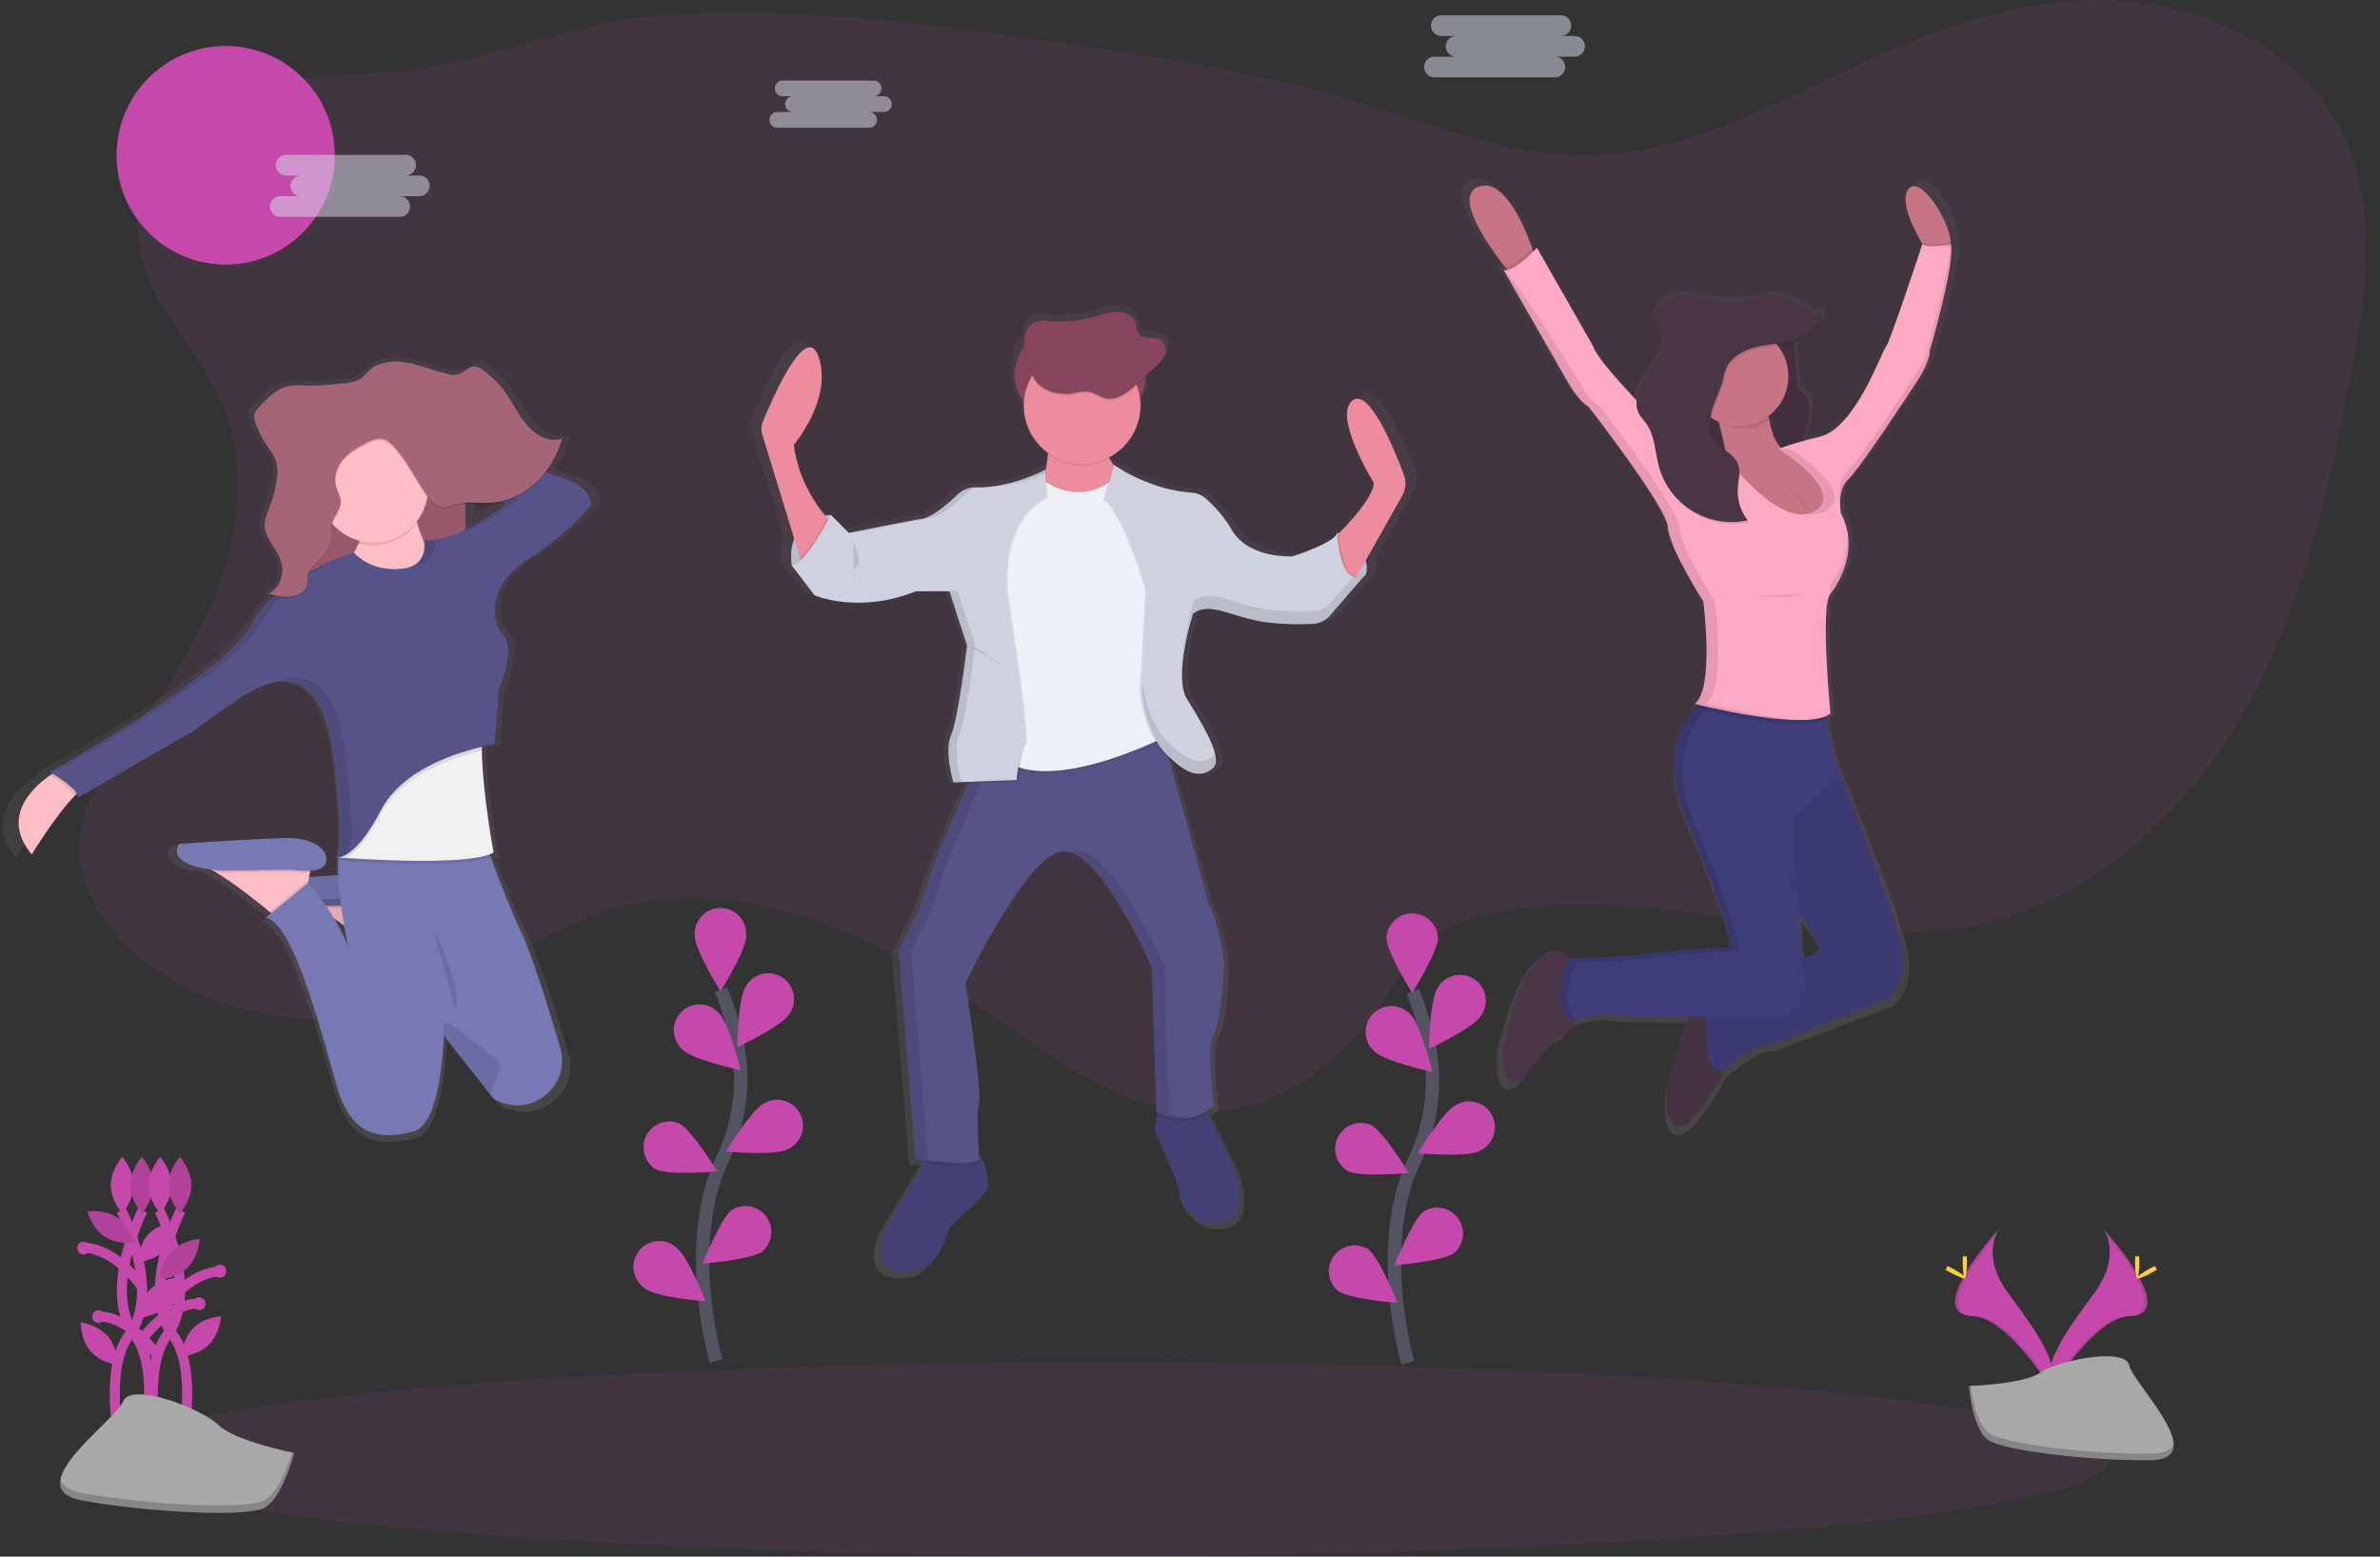 <svg width="130" height="85" viewBox="0 0 130 85" fill="none" xmlns="http://www.w3.org/2000/svg">
<rect x="0" y="0" width="130" height="85" fill="#333333" stroke="none"/>
<path d="M12.328 14.447C15.62 14.447 18.289 11.775 18.289 8.478C18.289 5.181 15.62 2.509 12.328 2.509C9.035 2.509 6.366 5.181 6.366 8.478C6.366 11.775 9.035 14.447 12.328 14.447Z" fill="#C449AB"/>
<path opacity="0.1" d="M12.052 21.912C14.711 27.925 11.319 34.849 7.327 40.063C5.991 41.812 4.516 43.645 4.33 45.838C4.107 48.52 5.921 50.986 8.074 52.598C11.999 55.536 17.36 56.444 22.032 54.962C26.07 53.681 29.464 50.788 33.537 49.622C40.347 47.669 47.567 50.907 53.399 54.941C57.528 57.793 61.949 61.268 66.927 60.657C70.428 60.228 73.401 57.766 75.418 54.868C76.392 53.468 77.239 51.9 78.657 50.956C79.5 50.394 80.49 50.097 81.481 49.884C90.524 47.949 100.121 52.672 109.044 50.243C115.072 48.606 119.877 43.833 122.866 38.341C125.854 32.849 127.249 26.647 128.411 20.503C129.236 16.139 129.922 11.424 128.024 7.411C126.016 3.161 121.369 0.585 116.698 0.102C112.027 -0.381 107.343 0.952 103.04 2.831C97.664 5.185 92.394 8.48 86.526 8.491C82.529 8.499 78.718 6.963 74.898 5.792C68.509 3.835 61.866 2.862 55.246 1.965C48.908 1.106 42.508 0.307 36.132 0.814C31.62 1.173 27.636 2.899 23.258 3.698C20.405 4.219 17.538 3.835 14.737 4.708C11.288 5.788 7.741 8.29 7.55 12.232C7.371 15.984 10.643 18.722 12.052 21.912Z" fill="#C449AB"/>
<path d="M77.315 25.671C76.767 24.242 75.355 20.883 74.425 21.549C73.251 22.391 75.6 26.112 75.6 26.112C75.667 26.796 74.346 28.217 73.638 28.926C73.638 28.869 73.638 28.837 73.638 28.837C73.631 28.864 73.621 28.89 73.607 28.914L73.548 28.882C73.532 28.939 73.504 28.991 73.465 29.035C73.465 28.939 73.459 28.882 73.459 28.882C73.323 29.459 70.95 30.189 70.95 30.189C70.95 30.189 70.886 30.189 70.776 30.189C70.117 30.189 68.401 30.04 67.606 28.766C67.195 28.076 66.668 27.462 66.05 26.95C65.838 26.784 65.581 26.686 65.313 26.67C63.116 26.528 61.337 25.415 60.982 25.178L60.917 25.133L60.903 25.174C60.819 25.054 60.739 24.927 60.663 24.796L60.624 24.726C61.709 24.181 62.395 23.072 62.401 21.857C62.401 21.835 62.401 21.812 62.401 21.791C62.594 21.456 62.696 21.076 62.696 20.69V20.305L63.197 19.858C63.426 19.654 63.664 19.438 63.78 19.157C63.827 19.043 63.848 18.92 63.842 18.797C63.865 18.583 63.776 18.373 63.606 18.24C63.221 17.974 62.58 18.24 62.302 17.87C62.174 17.704 62.197 17.476 62.134 17.28C62.006 16.881 61.544 16.665 61.117 16.658C60.69 16.652 60.281 16.807 59.87 16.924C59.008 17.169 58.108 17.254 57.216 17.173C56.974 17.13 56.727 17.139 56.489 17.199C56.194 17.321 55.975 17.576 55.899 17.886C55.867 18.001 55.848 18.119 55.843 18.238C55.485 18.642 55.287 19.163 55.286 19.703V20.69C55.287 21.217 55.475 21.727 55.818 22.127C55.9 23.067 56.391 23.924 57.161 24.469C57.161 24.495 57.161 24.521 57.161 24.547L57.177 24.558C57.157 24.864 57.109 25.167 57.036 25.465V25.4C57.036 25.4 55.241 26.356 53.318 26.38H53.106C52.727 26.367 52.358 26.505 52.08 26.765C51.511 27.301 50.513 28.15 49.9 28.15C49.772 28.15 46.535 28.783 45.999 28.888L44.997 27.906L44.967 27.964L44.908 27.906C44.798 27.915 44.689 27.93 44.582 27.954C44.069 27.345 43.043 25.93 42.806 24.031C42.806 24.031 45.02 21.506 44.206 19.152C43.511 17.146 41.596 21.445 41.053 22.741C40.958 22.967 40.946 23.219 41.02 23.453L42.819 29.259C42.647 29.709 42.598 30.197 42.676 30.672H42.656L43.966 32.355C43.966 32.355 44.953 32.776 46.495 32.769C47.626 32.77 48.746 32.555 49.796 32.134H50.1L50.042 32.156H51.603L52.596 35.162C52.562 35.435 52.083 39.253 51.698 40.107C51.584 40.392 51.532 40.698 51.547 41.005C51.567 41.595 51.663 42.18 51.833 42.745L52.702 42.713L52.669 42.781C51.932 44.292 50.703 46.985 49.976 49.502L48.71 52.069L49.659 63.587H49.697L49.77 63.598C49.873 63.614 50.027 63.637 50.23 63.663L50.155 63.791L48.064 67.258C48.064 67.258 46.572 70.315 49.872 69.739C49.872 69.739 51.091 69.384 51.589 67.299L53.759 65.261C53.759 65.261 53.86 63.908 53.246 63.367C53.207 62.742 53.11 60.916 53.26 60.477C53.441 59.946 52.49 53.832 52.49 53.832C52.49 53.832 55.925 46.7 58.005 46.523C58.157 46.512 58.31 46.532 58.455 46.582C60.164 47.139 62.235 51.277 62.844 52.565L62.873 52.624V52.636L62.896 52.686V52.7L62.916 52.744V52.755L62.934 52.795V52.804L62.949 52.836V52.849L62.961 52.873V52.883L62.969 52.901V52.912V52.923L62.975 52.939L63.246 60.957L63.273 60.971H63.285L63.262 61.137L63.144 61.965C63.144 61.965 64.636 65.111 64.545 65.509C64.454 65.907 65.539 67.503 67.075 67.06C68.611 66.617 67.697 64.12 67.697 64.12L66.217 61.066L66.151 60.93C66.299 60.84 66.438 60.736 66.567 60.621C66.567 60.621 66.116 57.343 66.567 56.634C67.018 55.925 67.154 52.691 67.154 52.691C67.154 52.691 66.838 50.476 66.295 49.502L64.023 41.38C64.704 42.015 65.233 42.262 65.676 42.246H65.749C65.943 42.249 66.135 42.202 66.305 42.107C66.397 42.055 66.483 41.995 66.562 41.926C66.577 41.913 66.591 41.899 66.604 41.884C67.236 41.352 65.881 39.269 65.113 38.032C64.373 36.837 65.392 33.593 65.469 33.352C65.538 33.301 65.611 33.258 65.689 33.223C65.848 33.155 66.018 33.118 66.191 33.114C66.927 33.14 67.833 33.563 68.954 33.776C69.732 33.909 70.522 33.971 71.312 33.96H71.358C71.672 33.96 71.957 33.954 72.188 33.945C72.398 33.936 72.604 33.881 72.79 33.782C72.95 33.688 73.094 33.572 73.219 33.435L75.186 31.21L75.135 31.234C75.23 30.982 75.23 30.703 75.135 30.451L77.213 26.856C77.426 26.497 77.463 26.061 77.315 25.671Z" fill="url(#paint0_linear)"/>
<path d="M53.96 64.957L51.866 66.966C51.386 69.021 50.208 69.369 50.208 69.369C47.023 69.936 48.462 66.929 48.462 66.929L50.482 63.507L50.731 63.085C50.731 63.085 52.171 62.648 53.13 62.91C53.251 62.944 53.363 63.004 53.457 63.087C54.059 63.61 53.96 64.957 53.96 64.957Z" fill="#444176"/>
<path d="M66.872 66.748C65.388 67.185 64.342 65.613 64.436 65.219C64.529 64.825 63.08 61.729 63.08 61.729L63.193 60.913L63.298 60.156L65.735 60.331L65.964 60.814L67.393 63.825C67.393 63.825 68.356 66.312 66.872 66.748Z" fill="#444176"/>
<path opacity="0.1" d="M53.48 63.429C53.251 63.823 51.39 63.624 50.483 63.501L50.732 63.079C50.732 63.079 52.172 62.642 53.132 62.904C53.253 62.937 53.364 62.998 53.459 63.081C53.471 63.294 53.48 63.429 53.48 63.429Z" fill="black"/>
<path opacity="0.1" d="M65.967 60.811C64.719 61.643 63.391 61.014 63.191 60.91L63.296 60.153L65.732 60.328L65.967 60.811Z" fill="black"/>
<path d="M66.305 56.44C65.869 57.139 66.305 60.372 66.305 60.372C64.865 61.683 63.165 60.721 63.165 60.721L62.908 52.816C62.908 52.816 60.073 46.307 58.066 46.482C56.059 46.656 52.744 53.689 52.744 53.689C52.744 53.689 53.66 59.716 53.486 60.237C53.311 60.758 53.486 63.294 53.486 63.294C53.18 63.818 49.996 63.294 49.996 63.294L49.081 51.937L50.296 49.403C50.995 46.922 52.183 44.267 52.893 42.777C53.246 42.036 53.482 41.585 53.482 41.585L55.803 41.1L63.337 39.537L66.044 49.403C66.567 50.363 66.872 52.547 66.872 52.547C66.872 52.547 66.741 55.742 66.305 56.44Z" fill="#565387"/>
<g opacity="0.1">
<path d="M63.862 60.721L63.606 52.815C63.606 52.815 60.771 46.307 58.764 46.481C58.674 46.49 58.586 46.51 58.501 46.541C60.458 47.191 62.908 52.815 62.908 52.815L63.165 60.721C63.7 60.994 64.303 61.104 64.9 61.038C64.538 60.995 64.187 60.887 63.862 60.721Z" fill="black"/>
<path d="M50.689 63.298L49.773 51.941L50.994 49.403C51.693 46.922 52.88 44.267 53.591 42.777C53.943 42.036 54.179 41.584 54.179 41.584L56.5 41.1L63.378 39.669L63.341 39.531L55.803 41.1L53.482 41.584C53.482 41.584 53.246 42.036 52.893 42.777C52.18 44.267 50.995 46.927 50.296 49.403L49.075 51.936L49.991 63.293C49.991 63.293 51.73 63.579 52.761 63.516C52.067 63.478 51.375 63.406 50.689 63.298Z" fill="black"/>
</g>
<path d="M45.383 28.116C45.383 28.116 42.897 28.244 43.246 30.867L43.943 30.955L44.99 29.82L45.513 28.859V28.641L45.383 28.116Z" fill="#CED2DF"/>
<path opacity="0.1" d="M45.383 28.116C45.383 28.116 42.897 28.244 43.246 30.867L43.943 30.955L44.99 29.82L45.513 28.859V28.641L45.383 28.116Z" fill="black"/>
<path d="M73.046 29.076C73.046 29.076 75.097 30.167 74.573 31.434L73.919 31.691L73.047 31.211L72.919 30.076L73.006 29.29L73.046 29.076Z" fill="#CED2DF"/>
<path opacity="0.1" d="M73.046 29.076C73.046 29.076 75.097 30.167 74.573 31.434L73.919 31.691L73.047 31.211L72.919 30.076L73.006 29.29L73.046 29.076Z" fill="black"/>
<rect x="55.422" y="17.806" width="7.154" height="5.416" rx="2.708" fill="#88455E"/>
<path d="M45.367 28.486L43.839 30.926L43.711 30.492L41.636 23.723C41.565 23.492 41.577 23.244 41.668 23.02C42.193 21.744 44.042 17.499 44.713 19.483C45.498 21.794 43.36 24.288 43.36 24.288C43.603 26.311 44.738 27.778 45.185 28.286C45.297 28.418 45.367 28.486 45.367 28.486Z" fill="#EC8C9C"/>
<path d="M72.719 29.535C72.719 29.535 75.118 27.263 75.027 26.346C75.027 26.346 72.758 22.678 73.893 21.852C74.791 21.195 76.154 24.508 76.682 25.916C76.824 26.296 76.79 26.719 76.591 27.072L73.724 32.155L72.719 29.535Z" fill="#EC8C9C"/>
<path d="M57.188 23.201C57.188 23.201 57.624 25.997 56.359 27.046C55.095 28.095 59.981 28.088 59.981 28.088L61.726 26.472C61.726 26.472 59.719 24.593 60.33 23.196L57.188 23.201Z" fill="#EC8C9C"/>
<path opacity="0.1" d="M57.1 26.39C57.1 26.39 58.977 27.788 60.851 26.215L63.905 32.549L63.73 40.28C63.73 40.28 57.404 43.556 54.787 41.547C52.17 39.539 54.351 38.49 54.351 38.49L53.741 32.55L54.395 28.706C54.395 28.706 55.572 26.871 55.66 26.871C55.749 26.871 57.1 26.39 57.1 26.39Z" fill="black"/>
<path d="M57.1 26.303C57.1 26.303 58.977 27.703 60.853 26.128L63.906 32.462L63.732 40.193C63.732 40.193 57.406 43.468 54.788 41.46C52.171 39.452 54.352 38.403 54.352 38.403L53.742 32.463L54.396 28.619C54.396 28.619 55.573 26.784 55.662 26.784C55.75 26.784 57.1 26.303 57.1 26.303Z" fill="#EBF1F6"/>
<path opacity="0.1" d="M57.1 25.649C57.1 25.649 55.322 26.663 53.391 26.613C53.025 26.602 52.669 26.738 52.404 26.991C51.854 27.52 50.891 28.357 50.295 28.357C50.167 28.357 46.456 29.099 46.456 29.099L45.474 28.117C45.474 28.117 44.013 30.977 43.315 30.846L44.581 32.507C44.581 32.507 46.98 33.554 50.12 32.288H51.953L52.912 35.258C52.912 35.258 52.433 39.277 52.04 40.15C51.648 41.023 52.169 42.727 52.169 42.727L55.614 42.599C55.614 42.599 55.789 40.895 56.05 40.673C56.312 40.451 55.135 32.942 55.135 32.942C55.135 32.942 54.35 28.705 57.229 27.177L57.1 25.649Z" fill="black"/>
<path opacity="0.1" d="M55.801 41.105C55.675 41.624 55.584 42.15 55.531 42.681L52.893 42.781C53.246 42.04 53.482 41.588 53.482 41.588L55.801 41.105Z" fill="black"/>
<path opacity="0.1" d="M45.367 28.487L43.839 30.926L43.711 30.492C44.272 29.935 44.928 28.77 45.19 28.285C45.297 28.419 45.367 28.487 45.367 28.487Z" fill="black"/>
<path d="M57.1 25.649C57.1 25.649 55.233 26.663 53.303 26.613C52.937 26.602 52.582 26.738 52.317 26.991C51.767 27.52 50.804 28.357 50.208 28.357C50.08 28.357 46.368 29.099 46.368 29.099L45.383 28.116C45.383 28.116 43.922 30.976 43.224 30.845L44.49 32.505C44.49 32.505 46.889 33.553 50.029 32.287H51.862L52.821 35.256C52.821 35.256 52.342 39.275 51.949 40.148C51.557 41.021 52.077 42.725 52.077 42.725L55.523 42.596C55.523 42.596 55.698 40.892 55.959 40.67C56.221 40.448 55.044 32.939 55.044 32.939C55.044 32.939 54.259 28.702 57.138 27.174L57.1 25.649Z" fill="#CED2DF"/>
<path opacity="0.1" d="M60.853 25.384C60.853 25.384 62.633 26.743 65.009 26.899C65.269 26.916 65.517 27.012 65.721 27.175C66.32 27.684 66.828 28.293 67.222 28.973C68.181 30.546 70.537 30.371 70.537 30.371C70.537 30.371 72.828 29.651 72.958 29.087C72.958 29.087 73.024 32.169 74.464 31.424L72.57 33.609C72.329 33.889 71.983 34.055 71.614 34.071C70.903 34.099 69.666 34.108 68.623 33.905C67.052 33.599 65.918 32.857 65.09 33.512C65.09 33.512 64 36.918 64.741 38.142C65.482 39.366 66.793 41.417 66.181 41.943C65.569 42.468 64.828 42.423 63.607 41.157C62.386 39.891 62.254 37.75 62.254 37.75L62.56 32.247C62.56 32.247 61.382 28.097 60.251 27.268L60.853 25.384Z" fill="black"/>
<path opacity="0.1" d="M74.637 31.369L72.738 33.563C72.612 33.709 72.456 33.825 72.28 33.905C72.124 33.975 71.956 34.015 71.785 34.022C71.073 34.051 69.837 34.06 68.793 33.856C67.324 33.57 66.236 32.902 65.423 33.353C65.365 33.385 65.311 33.421 65.259 33.462C65.259 33.462 64.169 36.868 64.91 38.092C65.651 39.316 66.962 41.367 66.35 41.893C66.248 41.983 66.133 42.058 66.009 42.115C65.46 42.363 64.779 42.148 63.777 41.107C62.556 39.84 62.424 37.7 62.424 37.7L62.729 32.197C62.729 32.197 61.552 28.047 60.421 27.218L60.919 25.427C61.263 25.66 62.979 26.758 65.1 26.898C65.36 26.915 65.609 27.011 65.812 27.174C66.411 27.683 66.919 28.291 67.313 28.972C68.273 30.545 70.628 30.37 70.628 30.37C71.193 30.19 71.745 29.97 72.279 29.713C72.614 29.548 72.908 29.369 73.048 29.199C73.087 29.155 73.116 29.102 73.132 29.045C73.132 29.045 73.198 32.111 74.637 31.369Z" fill="black"/>
<path d="M74.55 31.413L72.652 33.61C72.547 33.73 72.422 33.831 72.283 33.908C72.103 34.005 71.904 34.06 71.7 34.068C70.989 34.098 69.752 34.107 68.709 33.902C67.292 33.626 66.228 32.995 65.427 33.355C65.335 33.395 65.249 33.447 65.171 33.508C65.171 33.508 64.081 36.915 64.822 38.138C65.563 39.362 66.874 41.414 66.262 41.939C66.183 42.007 66.097 42.067 66.005 42.117C65.441 42.429 64.743 42.246 63.685 41.153C62.465 39.886 62.333 37.747 62.333 37.747L62.638 32.243C62.638 32.243 61.461 28.094 60.33 27.264L60.853 25.386L60.916 25.429C61.259 25.663 62.975 26.761 65.096 26.901C65.356 26.917 65.605 27.014 65.808 27.177C66.407 27.686 66.915 28.294 67.309 28.974C68.269 30.547 70.624 30.373 70.624 30.373C71.189 30.192 71.741 29.973 72.275 29.715C72.671 29.512 72.994 29.29 73.044 29.087C73.044 29.087 73.044 29.127 73.044 29.198C73.083 29.728 73.275 32.069 74.55 31.413Z" fill="#CED2DF"/>
<path opacity="0.1" d="M60.368 23.267H57.162C57.233 23.777 57.253 24.294 57.222 24.808C58.22 25.511 59.523 25.604 60.61 25.052C60.303 24.482 60.115 23.835 60.368 23.267Z" fill="black"/>
<path d="M59.107 25.341C60.866 25.341 62.292 23.913 62.292 22.152C62.292 20.392 60.866 18.964 59.107 18.964C57.349 18.964 55.923 20.392 55.923 22.152C55.923 23.913 57.349 25.341 59.107 25.341Z" fill="#EC8C9C"/>
<path opacity="0.1" d="M58.446 21.585C58.801 21.543 59.156 21.417 59.506 21.487C59.824 21.552 60.095 21.771 60.413 21.838C61.026 21.966 61.595 21.514 62.058 21.093L63.058 20.181C63.28 19.98 63.508 19.768 63.623 19.491C63.737 19.213 63.697 18.849 63.453 18.674C63.088 18.417 62.458 18.674 62.194 18.309C62.075 18.145 62.093 17.924 62.031 17.728C61.903 17.335 61.462 17.12 61.049 17.115C60.636 17.11 60.241 17.262 59.846 17.372C59.014 17.614 58.144 17.697 57.281 17.617C57.048 17.575 56.809 17.583 56.58 17.642C56.294 17.764 56.082 18.015 56.011 18.319C55.813 19.017 56.15 20.143 56.489 20.768C56.827 21.394 57.77 21.668 58.446 21.585Z" fill="black"/>
<path d="M58.446 21.498C58.801 21.456 59.156 21.33 59.506 21.4C59.824 21.465 60.095 21.684 60.413 21.751C61.026 21.879 61.595 21.427 62.058 21.006L63.058 20.095C63.28 19.893 63.508 19.681 63.623 19.404C63.737 19.127 63.697 18.762 63.453 18.587C63.088 18.33 62.458 18.587 62.194 18.223C62.075 18.058 62.093 17.837 62.031 17.641C61.903 17.248 61.462 17.034 61.049 17.028C60.636 17.023 60.241 17.175 59.846 17.285C59.014 17.527 58.144 17.61 57.281 17.53C57.048 17.488 56.809 17.496 56.58 17.555C56.294 17.677 56.082 17.928 56.011 18.232C55.813 18.93 56.15 20.056 56.489 20.681C56.827 21.307 57.77 21.575 58.446 21.498Z" fill="#88455E"/>
<path opacity="0.1" d="M52.892 35.279C52.892 35.279 53.589 35.366 53.938 35.803C54.287 36.239 54.897 36.37 54.897 36.37" fill="black"/>
<path opacity="0.1" d="M46.607 29.513C46.607 29.513 47.122 30.785 46.804 30.913C46.486 31.042 46.607 31.961 46.607 31.961" fill="black"/>
<g opacity="0.1">
<path d="M46.806 29.076C46.806 29.076 50.513 28.334 50.641 28.334C51.239 28.334 52.2 27.497 52.751 26.968C52.918 26.807 53.124 26.692 53.348 26.635H53.301C52.935 26.623 52.58 26.759 52.315 27.012C51.764 27.541 50.801 28.379 50.205 28.379C50.101 28.379 47.729 28.85 46.766 29.041L46.806 29.076Z" fill="black"/>
<path d="M57.106 25.832V25.669C56.214 26.125 55.254 26.432 54.264 26.58C55.246 26.492 56.207 26.24 57.106 25.832Z" fill="black"/>
<path d="M52.521 42.703C52.521 42.703 51.998 40.999 52.393 40.126C52.788 39.253 53.265 35.234 53.265 35.234L52.308 32.264H50.471L50.359 32.308H51.866L52.821 35.279C52.821 35.279 52.342 39.298 51.949 40.171C51.557 41.044 52.077 42.748 52.077 42.748L55.523 42.62V42.593L52.521 42.703Z" fill="black"/>
</g>
<g opacity="0.1">
<path d="M66.305 41.24C66.226 41.308 66.14 41.368 66.049 41.419C65.485 41.731 64.787 41.547 63.729 40.454C62.76 39.449 62.477 37.886 62.402 37.294L62.376 37.746C62.376 37.746 62.504 39.887 63.729 41.153C64.787 42.249 65.485 42.429 66.049 42.117C66.14 42.067 66.226 42.007 66.305 41.939C66.489 41.781 66.499 41.484 66.403 41.114C66.379 41.162 66.346 41.205 66.305 41.24Z" fill="black"/>
<path d="M73.933 31.478L72.698 32.907C72.594 33.028 72.469 33.129 72.329 33.205C72.15 33.302 71.95 33.357 71.746 33.365C71.035 33.395 69.799 33.404 68.755 33.2C67.338 32.924 66.275 32.292 65.473 32.653C65.382 32.693 65.295 32.744 65.217 32.806C65.217 32.806 64.513 35.006 64.62 36.505C64.704 35.104 65.217 33.504 65.217 33.504C65.295 33.443 65.382 33.391 65.473 33.351C66.276 32.99 67.338 33.622 68.755 33.898C69.799 34.101 71.034 34.092 71.746 34.064C71.95 34.056 72.15 34.001 72.329 33.903C72.468 33.828 72.593 33.729 72.698 33.609L74.597 31.415C74.398 31.539 74.152 31.563 73.933 31.478Z" fill="black"/>
</g>
<path d="M18.164 47.206C18.208 47.249 18.275 47.258 18.329 47.228C18.273 47.229 18.217 47.221 18.164 47.206V47.206Z" fill="url(#paint1_linear)"/>
<path fill-rule="evenodd" clip-rule="evenodd" d="M31.232 25.936C31.002 25.87 30.672 25.76 30.276 25.622C30.687 25.091 30.989 24.483 31.162 23.834L31.128 23.847L31.139 23.814C31.147 23.785 31.154 23.757 31.162 23.728C30.401 24.037 29.56 23.514 29.024 22.841C28.792 22.549 28.592 22.227 28.393 21.906C28.132 21.485 27.872 21.065 27.539 20.714C27.4 20.575 27.256 20.441 27.106 20.314C26.991 20.218 26.873 20.125 26.752 20.035C26.674 19.978 26.595 19.917 26.511 19.867C26.407 19.805 26.298 19.759 26.181 19.755C25.839 19.745 25.571 20.081 25.241 20.18C25.024 20.229 24.798 20.221 24.586 20.156C24.104 20.045 23.632 19.881 23.156 19.742C22.792 19.637 22.426 19.546 22.05 19.505C21.847 19.48 21.642 19.476 21.438 19.493C21.178 19.515 20.921 19.57 20.674 19.66C20.392 19.768 20.209 19.944 20.02 20.127C19.916 20.226 19.811 20.327 19.687 20.42C19.379 20.648 18.836 20.689 18.402 20.722C18.294 20.73 18.193 20.738 18.103 20.748C17.56 20.81 17.013 20.832 16.467 20.816C16.153 20.789 15.837 20.8 15.526 20.851C14.876 20.993 14.354 21.51 13.866 22.006C13.8 22.062 13.742 22.128 13.696 22.201C13.65 22.273 13.615 22.352 13.592 22.436L13.588 22.477L13.587 22.511C13.588 22.534 13.589 22.556 13.592 22.579C13.59 22.631 13.592 22.683 13.599 22.735C13.609 22.811 13.629 22.886 13.657 22.957C13.807 23.403 14.019 23.826 14.287 24.212C14.486 24.497 14.718 24.765 14.831 25.103C14.884 25.269 14.912 25.442 14.914 25.617C14.909 25.802 14.889 25.986 14.856 26.169C14.77 26.673 14.629 27.166 14.434 27.639C14.314 27.882 14.231 28.142 14.188 28.409C14.185 28.464 14.185 28.519 14.188 28.574C14.171 29.043 14.424 29.439 14.682 29.842C14.891 30.167 15.102 30.497 15.176 30.873C15.181 30.898 15.185 30.924 15.188 30.95C15.192 30.98 15.195 31.01 15.197 31.04L15.2 31.085C15.182 31.61 14.883 32.124 14.442 32.328L14.511 32.353L14.56 32.369C14.522 32.393 14.483 32.415 14.442 32.433C14.523 32.464 14.605 32.491 14.688 32.513C14.187 32.95 13.766 33.472 13.443 34.054C11.96 36.819 1.911 42.237 1.911 42.237L2.06 42.321L1.939 42.399C1.07 42.978 -0.971 44.667 0.873 46.802C0.873 46.802 2.313 44.527 3.323 43.558L3.393 43.492L3.451 43.437C3.472 43.47 3.486 43.505 3.493 43.543C3.501 43.585 3.5 43.628 3.489 43.671L10.096 39.954C10.096 39.954 12.444 38.308 13.1 37.937C13.561 37.649 14.063 37.432 14.588 37.294L14.511 37.327C14.573 37.31 14.635 37.294 14.697 37.282C14.886 37.243 15.077 37.221 15.269 37.219C16.439 37.237 17.706 38.094 18.123 41.491C18.682 46.039 18.423 46.859 18.243 46.971C18.221 46.969 18.199 46.965 18.178 46.959L18.185 46.965L18.196 46.972C18.171 46.97 18.147 46.966 18.124 46.959C18.15 46.983 18.187 46.992 18.221 46.982C18.236 46.987 18.251 46.987 18.266 46.984C18.276 46.982 18.285 46.978 18.294 46.973C18.324 46.975 18.354 46.975 18.383 46.973C18.383 47.001 18.382 47.028 18.379 47.056L18.374 47.102C18.365 47.102 18.321 47.126 18.374 47.128C18.365 47.292 18.362 47.465 18.365 47.644C18.366 47.746 18.369 47.85 18.374 47.956C17.793 47.988 17.212 48.023 16.707 48.053L16.752 47.813L16.772 47.705C17.218 47.669 17.642 47.538 17.692 47.176C17.801 46.38 16.709 45.955 15.781 45.902C14.852 45.85 9.284 46.221 9.284 46.221C9.284 46.221 8.45 47.303 11.098 47.633L11.343 47.762C12.38 48.353 13.787 49.443 14.461 49.98L14.555 50.055L14.252 50.301C15.666 50.622 17.039 55.333 17.95 58.459L17.956 58.478C18.098 58.966 18.229 59.416 18.347 59.803C19.22 62.667 21.131 62.563 22.715 62.138C24.189 61.743 24.379 57.484 24.406 56.895L24.406 56.884V56.829L27.045 60.093L27.245 60.341C27.322 60.381 27.398 60.419 27.474 60.454C29.472 61.405 31.679 59.581 31.052 57.501C30.417 55.404 29.432 52.303 28.775 50.992C28.225 49.894 27.515 48.071 27.084 46.93C27.14 46.907 27.194 46.881 27.247 46.851L27.239 46.81L27.22 46.706L27.247 46.692C27.247 46.692 26.605 43.39 26.577 41.042V40.914V40.838C26.698 40.81 26.808 40.787 26.904 40.768C26.967 40.755 27.024 40.744 27.076 40.734C27.255 40.701 27.357 40.687 27.357 40.687L27.366 40.584L27.311 40.596L27.576 37.554C27.576 37.554 28.551 35.477 27.805 34.614C27.702 34.499 27.615 34.373 27.545 34.238C27.46 34.074 27.399 33.898 27.367 33.715C27.239 32.92 27.367 31.594 29.105 30.492C31.78 28.794 32.824 27.41 32.824 27.41C32.824 27.41 32.87 26.419 31.232 25.936ZM25.919 28.047V26.641L26.031 26.637C26.23 26.631 26.43 26.637 26.631 26.643C26.895 26.651 27.159 26.659 27.421 26.641C27.666 26.624 27.909 26.583 28.146 26.519L28.266 26.602C27.536 27.165 26.75 27.649 25.919 28.047ZM18.577 50.256C18.496 50.198 18.415 50.142 18.334 50.085C18.66 50.603 18.935 51.152 19.156 51.723C19.148 51.688 19.042 51.199 18.922 50.505C18.808 50.421 18.692 50.338 18.577 50.256Z" fill="url(#paint2_linear)"/>
<path d="M22.574 48.93L22.458 49.558L22.37 50.038L22.208 50.916L20.641 52.014C20.641 52.014 20.5 51.894 20.267 51.702C19.625 51.173 18.275 50.1 17.284 49.52C17.029 49.357 16.753 49.229 16.465 49.141L22.574 48.93Z" fill="#FFBDC6"/>
<path opacity="0.1" d="M22.574 48.93L22.458 49.558C22.113 49.577 21.766 49.56 21.425 49.505L17.769 49.558C17.596 49.548 17.434 49.534 17.283 49.518C17.028 49.355 16.752 49.228 16.463 49.139L22.574 48.93Z" fill="black"/>
<path d="M21.425 49.403C21.425 49.403 23.253 49.716 23.357 48.931C23.461 48.147 22.417 47.733 21.531 47.674C20.645 47.615 15.314 47.99 15.314 47.99C15.314 47.99 14.374 49.245 17.769 49.454L21.425 49.403Z" fill="#7679B4"/>
<path opacity="0.1" d="M22.574 48.93L22.458 49.558L22.37 50.038L22.208 50.916L20.641 52.014C20.641 52.014 20.5 51.894 20.267 51.702C19.625 51.173 18.275 50.1 17.284 49.52C17.029 49.357 16.753 49.229 16.465 49.141L22.574 48.93Z" fill="black"/>
<path opacity="0.1" d="M22.574 48.93L22.458 49.558C22.113 49.577 21.766 49.56 21.425 49.505L17.769 49.558C17.596 49.548 17.434 49.534 17.283 49.518C17.028 49.355 16.752 49.228 16.463 49.139L22.574 48.93Z" fill="black"/>
<path opacity="0.1" d="M21.425 49.403C21.425 49.403 23.253 49.716 23.357 48.931C23.461 48.147 22.417 47.733 21.531 47.674C20.645 47.615 15.314 47.99 15.314 47.99C15.314 47.99 14.374 49.245 17.769 49.454L21.425 49.403Z" fill="black"/>
<rect x="15.862" y="23.619" width="9.558" height="11.348" fill="#A66477"/>
<rect opacity="0.1" x="15.862" y="23.619" width="9.558" height="11.348" fill="black"/>
<path d="M4.659 43.047C4.501 43.087 4.301 43.238 4.077 43.459C3.111 44.414 1.734 46.655 1.734 46.655C-0.031 44.552 1.922 42.889 2.76 42.318C2.962 42.179 3.098 42.105 3.098 42.105L4.659 43.047Z" fill="#FFBDC6"/>
<path d="M22.47 27.201C22.47 27.201 22.94 30.496 24.559 31.28C26.177 32.065 22.47 33.529 22.47 33.529L17.403 31.646C17.403 31.646 20.276 30.705 19.701 27.933L22.47 27.201Z" fill="#FFBDC6"/>
<path d="M17.043 47.021L16.927 47.649L16.839 48.129L16.677 49.007L15.11 50.105C15.11 50.105 14.969 49.984 14.736 49.793C14.095 49.264 12.744 48.191 11.753 47.61C11.498 47.447 11.223 47.32 10.934 47.232L17.043 47.021Z" fill="#FFBDC6"/>
<path opacity="0.1" d="M17.043 47.021L16.927 47.649C16.582 47.668 16.235 47.651 15.894 47.596L12.238 47.649C12.065 47.639 11.903 47.624 11.752 47.609C11.497 47.446 11.221 47.319 10.932 47.23L17.043 47.021Z" fill="black"/>
<path d="M15.889 47.492C15.889 47.492 17.717 47.806 17.821 47.021C17.925 46.237 16.881 45.818 15.992 45.767C15.104 45.715 9.777 46.08 9.777 46.08C9.777 46.08 8.837 47.334 12.231 47.544L15.889 47.492Z" fill="#7679B4"/>
<path opacity="0.1" d="M16.834 48.13L16.672 49.009L15.105 50.107C15.105 50.107 14.964 49.986 14.731 49.794L16.803 48.093L16.834 48.13Z" fill="black"/>
<path d="M27.174 60.102C27.102 60.067 27.029 60.03 26.956 59.991L26.765 59.747L24.241 56.537V56.593C24.224 57.126 24.042 61.376 22.624 61.768C21.109 62.186 19.281 62.29 18.446 59.467C17.611 56.643 16.095 50.472 14.528 50.106L16.852 48.197C16.852 48.197 18.391 49.995 19.019 51.726C18.996 51.615 17.933 46.645 18.81 45.767H26.435C26.435 45.767 27.61 49.123 28.42 50.787C29.049 52.079 29.991 55.132 30.6 57.198C31.203 59.242 29.097 61.04 27.174 60.102Z" fill="#7679B4"/>
<path opacity="0.1" d="M26.961 46.706C25.785 47.404 20.614 47.12 18.929 47.007L18.471 46.974C18.421 46.974 18.479 46.945 18.479 46.945L18.526 46.47L19.779 43.281L26.491 39.388C26.355 39.797 26.309 40.425 26.321 41.145C26.354 43.454 26.961 46.706 26.961 46.706Z" fill="black"/>
<path d="M26.961 46.551C25.785 47.248 20.614 46.965 18.929 46.852L18.471 46.818H18.396L18.479 46.796L18.892 46.687L19.779 43.13L26.491 39.235C26.355 39.645 26.309 40.272 26.321 40.993C26.354 43.297 26.961 46.551 26.961 46.551Z" fill="#F2F1F2"/>
<path opacity="0.1" d="M26.321 40.987C24.956 41.302 21.953 42.228 20.799 44.454C20.029 45.941 19.388 46.579 18.93 46.846L18.473 46.813L18.48 46.785L18.893 46.675L19.781 43.119L26.493 39.223C26.354 39.644 26.309 40.267 26.321 40.987Z" fill="black"/>
<path opacity="0.1" d="M3.092 42.106L4.659 43.047C4.501 43.087 4.301 43.238 4.077 43.459C3.948 43.074 3.125 42.545 2.753 42.319C2.956 42.18 3.092 42.106 3.092 42.106Z" fill="black"/>
<path opacity="0.1" d="M18.243 46.884C18.192 46.913 18.129 46.904 18.087 46.864C18.137 46.879 18.19 46.885 18.243 46.884Z" fill="black"/>
<path d="M21.738 31.071C21.738 31.071 20.327 31.228 19.334 30.183C19.334 30.183 15.156 31.386 13.746 34.105C12.335 36.825 2.725 42.158 2.725 42.158C2.725 42.158 4.392 43.1 4.24 43.571L10.559 39.91C10.559 39.91 12.805 38.289 13.432 37.923C14.059 37.557 17.506 35.308 18.237 41.427C18.968 47.545 18.237 46.819 18.237 46.819C18.237 46.819 19.282 47.185 20.802 44.251C22.321 41.318 27.017 40.643 27.017 40.643L27.274 37.562C27.274 37.562 28.206 35.518 27.492 34.665C27.274 34.414 27.129 34.108 27.074 33.781C26.954 32.997 27.074 31.691 28.741 30.607C31.305 28.937 32.293 27.574 32.293 27.574C32.293 27.574 32.345 26.58 30.778 26.11C29.211 25.64 22.839 23.077 22.839 23.077L22.63 23.966L27.644 27.522C27.644 27.522 25.137 29.561 23.156 29.51C23.148 29.501 23.514 31.019 21.738 31.071Z" fill="#565388"/>
<path opacity="0.1" d="M22.706 28.636C22.582 28.214 22.486 27.785 22.417 27.352L19.649 28.089C19.77 28.618 19.748 29.169 19.586 29.687C20.743 29.996 21.972 29.581 22.706 28.634V28.636Z" fill="black"/>
<path d="M20.407 29.633C22.051 29.633 23.384 28.298 23.384 26.652C23.384 25.005 22.051 23.67 20.407 23.67C18.762 23.67 17.429 25.005 17.429 26.652C17.429 28.298 18.762 29.633 20.407 29.633Z" fill="#FFBDC6"/>
<path opacity="0.1" d="M21.989 19.871C22.815 19.965 23.601 20.32 24.414 20.513C24.617 20.577 24.834 20.585 25.041 20.537C25.357 20.44 25.613 20.108 25.939 20.119C26.14 20.119 26.323 20.263 26.485 20.395C26.753 20.598 27.004 20.822 27.238 21.064C27.798 21.674 28.147 22.495 28.659 23.158C29.17 23.821 29.977 24.337 30.704 24.032C30.21 25.958 28.589 27.431 26.838 27.55C26.139 27.598 25.427 27.453 24.746 27.658C24.577 27.727 24.399 27.771 24.218 27.787C23.833 27.787 23.515 27.429 23.271 27.081C22.702 26.261 22.245 25.332 21.604 24.586C21.393 24.339 21.143 24.104 20.844 24.059C20.545 24.014 20.269 24.157 20.003 24.296C19.563 24.524 19.113 24.76 18.771 25.151C18.43 25.541 18.215 26.125 18.356 26.654C18.432 26.939 18.606 27.196 18.612 27.495C18.612 27.97 18.2 28.318 18.116 28.779C18.098 28.974 18.091 29.169 18.096 29.365C18.058 29.999 17.645 30.52 17.212 30.917C17.044 31.073 16.857 31.238 16.808 31.478C16.775 31.641 16.808 31.815 16.786 31.98C16.724 32.392 16.313 32.6 15.95 32.654C15.526 32.717 15.094 32.665 14.696 32.505C15.209 32.265 15.515 31.581 15.398 30.965C15.236 30.116 14.384 29.507 14.456 28.642C14.496 28.377 14.576 28.119 14.692 27.878C14.878 27.411 15.013 26.925 15.095 26.43C15.179 26.048 15.17 25.652 15.07 25.274C14.961 24.942 14.74 24.677 14.55 24.396C14.293 24.014 14.09 23.597 13.947 23.159C13.895 23.03 13.876 22.89 13.889 22.751C13.931 22.587 14.02 22.44 14.146 22.327C14.613 21.838 15.113 21.328 15.733 21.187C16.03 21.138 16.332 21.126 16.631 21.152C17.154 21.169 17.677 21.147 18.197 21.086C18.625 21.036 19.351 21.042 19.713 20.762C20.05 20.505 20.241 20.178 20.658 20.014C21.083 19.858 21.54 19.809 21.989 19.871Z" fill="black"/>
<path opacity="0.1" d="M23.645 50.656C23.645 50.656 25.368 54.054 24.846 55.101L23.645 50.656Z" fill="black"/>
<path opacity="0.1" d="M26.77 59.746L24.246 56.537V56.593C24.246 56.593 24.1 55.556 24.581 55.905C25.634 56.667 27.319 57.918 27.354 58.134C27.39 58.35 27.013 59.215 26.77 59.746Z" fill="black"/>
<g opacity="0.1">
<path d="M23.198 29.501C23.198 29.501 23.411 30.384 22.723 30.826C23.783 30.644 23.829 29.818 23.797 29.459C23.599 29.491 23.399 29.505 23.198 29.501Z" fill="black"/>
<path d="M3.353 41.949C3.353 41.949 12.964 36.615 14.374 33.896C15.386 31.944 17.824 30.774 19.119 30.269C18.174 30.586 14.994 31.802 13.798 34.105C12.388 36.825 2.778 42.158 2.778 42.158L3.353 41.949Z" fill="black"/>
<path d="M25.068 29.086C26.703 28.573 28.266 27.305 28.266 27.305L23.252 23.749L23.366 23.261L22.887 23.068L22.678 23.957L27.692 27.514C26.887 28.147 26.006 28.675 25.068 29.086Z" fill="black"/>
<path d="M25.1 41.136C25.741 40.918 26.398 40.752 27.066 40.641L27.075 40.54C26.402 40.687 25.742 40.886 25.1 41.136Z" fill="black"/>
<path d="M19.023 46.617H18.977C18.941 46.636 18.896 46.631 18.866 46.602C18.902 46.612 18.939 46.617 18.977 46.617C19.148 46.516 19.406 45.736 18.866 41.216C18.289 36.391 16.025 36.77 14.784 37.324C16.052 36.975 17.796 37.277 18.292 41.425C18.832 45.945 18.574 46.727 18.402 46.826C18.625 46.818 18.84 46.745 19.023 46.617Z" fill="black"/>
<path d="M18.448 46.833C18.395 46.834 18.343 46.827 18.292 46.813C18.334 46.853 18.397 46.861 18.448 46.833Z" fill="black"/>
</g>
<path d="M21.989 19.769C22.815 19.863 23.601 20.219 24.414 20.411C24.617 20.475 24.834 20.484 25.041 20.436C25.357 20.338 25.613 20.007 25.939 20.017C26.14 20.017 26.323 20.161 26.485 20.293C26.753 20.497 27.004 20.72 27.238 20.962C27.798 21.572 28.147 22.394 28.659 23.056C29.17 23.719 29.977 24.235 30.704 23.931C30.21 25.857 28.589 27.33 26.838 27.449C26.139 27.497 25.427 27.351 24.746 27.557C24.577 27.626 24.399 27.669 24.218 27.685C23.833 27.685 23.515 27.327 23.271 26.979C22.702 26.16 22.245 25.23 21.604 24.484C21.393 24.238 21.143 24.003 20.844 23.958C20.545 23.913 20.269 24.055 20.003 24.194C19.563 24.423 19.113 24.659 18.771 25.049C18.43 25.439 18.215 26.024 18.356 26.553C18.432 26.838 18.606 27.095 18.612 27.394C18.612 27.869 18.2 28.217 18.116 28.678C18.098 28.872 18.091 29.068 18.096 29.263C18.058 29.898 17.645 30.419 17.212 30.816C17.044 30.971 16.857 31.137 16.808 31.377C16.775 31.54 16.808 31.713 16.786 31.879C16.724 32.291 16.313 32.499 15.95 32.553C15.526 32.615 15.094 32.564 14.696 32.404C15.209 32.164 15.515 31.479 15.398 30.863C15.236 30.014 14.384 29.406 14.456 28.54C14.496 28.275 14.576 28.018 14.692 27.776C14.878 27.309 15.013 26.824 15.095 26.328C15.179 25.946 15.17 25.55 15.07 25.172C14.961 24.84 14.74 24.575 14.55 24.294C14.293 23.912 14.09 23.496 13.947 23.058C13.895 22.928 13.876 22.788 13.889 22.649C13.931 22.486 14.02 22.338 14.146 22.226C14.613 21.736 15.113 21.227 15.733 21.085C16.03 21.036 16.332 21.024 16.631 21.051C17.154 21.067 17.677 21.045 18.197 20.984C18.625 20.934 19.351 20.94 19.713 20.66C20.05 20.404 20.241 20.076 20.658 19.912C21.083 19.756 21.54 19.707 21.989 19.769Z" fill="#A66477"/>
<path fill-rule="evenodd" clip-rule="evenodd" d="M107.015 13.03V13.078C107.149 14.432 105.814 18.888 105.772 18.903C105.772 19.594 105.017 20.658 105.017 20.658C105.017 20.658 101.886 25.39 101.185 26.032C101.159 26.055 101.136 26.079 101.113 26.104L101.093 26.127L101.048 26.181L101.027 26.207L100.985 26.268L100.971 26.29L100.938 26.344L100.922 26.373L100.913 26.393C100.901 26.416 100.89 26.439 100.88 26.462L100.867 26.493L100.841 26.554L100.83 26.584C100.82 26.608 100.812 26.634 100.804 26.66V26.675C100.794 26.706 100.786 26.736 100.778 26.767V26.791C100.773 26.815 100.763 26.838 100.763 26.861V26.891C100.755 26.915 100.751 26.938 100.751 26.961V26.984C100.742 27.041 100.732 27.109 100.732 27.169V27.187V27.262V27.277V27.534C100.738 27.672 100.754 27.81 100.78 27.946C100.955 28.273 101.079 28.625 101.149 28.989C101.16 29.048 101.169 29.106 101.177 29.165C101.359 30.508 100.726 31.645 100.386 32.144C100.342 32.208 100.304 32.26 100.272 32.303L100.244 32.338L100.22 32.368L100.21 32.381V32.389L100.2 32.4C99.606 33.04 100.2 39.051 100.2 39.051C100.123 39.11 100.039 39.159 99.95 39.196L99.951 39.212C99.956 39.275 99.961 39.339 99.967 39.402C100.055 40.266 100.249 41.116 100.545 41.933L100.623 42.124L100.824 42.622L100.846 42.669C101.567 44.457 103.392 49.046 104.033 51.288C104.842 54.107 103.332 54.959 103.332 54.959L96.963 57.406C96.164 57.331 95.127 58.158 94.556 58.613C94.451 58.697 94.362 58.768 94.293 58.818C93.678 59.942 92.498 61.91 91.729 61.986C90.651 62.088 90.976 59.586 90.976 59.586C90.976 59.586 91.753 56.902 92.186 55.862C90.267 55.868 88.435 55.846 88.008 55.752C87.229 55.581 86.24 55.924 85.881 56.066C85.847 56.08 85.819 56.093 85.797 56.102C85.769 56.115 85.751 56.123 85.745 56.123L85.735 56.117C85.54 56.459 85.285 56.815 85.043 56.868C84.559 56.975 82.831 59.369 82.831 59.369C81.373 60.115 81.805 57.242 81.805 57.242C81.805 57.242 82.615 53.684 83.748 52.619C84.654 51.769 85.324 52.355 85.551 52.619C86.187 52.602 88.969 52.503 89.684 52.362C90.492 52.203 94.596 51.99 94.596 51.99C94.596 51.99 94.272 50.028 92.113 45.02C90.646 41.623 91.72 39.625 92.56 38.693C92.616 38.63 92.671 38.572 92.725 38.52H92.712H92.686H92.669H92.647H92.63H92.613H92.588H92.575H92.561H92.552H92.538C93.671 37.669 93.024 32.827 93.024 32.827C93.024 32.827 91.087 29.846 91.034 28.73C90.98 27.612 86.554 22.025 86.554 22.025C85.96 21.707 85.313 20.536 85.313 20.536L81.75 14.418C81.789 14.431 81.829 14.438 81.869 14.44C81.906 14.441 81.943 14.437 81.979 14.428L81.85 14.271C80.95 13.139 78.88 10.298 80.344 9.789C81.807 9.281 82.961 12.053 83.369 13.197C83.388 13.248 83.405 13.298 83.42 13.345L83.437 13.395C83.558 13.275 83.634 13.194 83.634 13.194L86.829 18.674C86.967 19.176 88.161 20.512 89.265 21.668C89.319 21.156 89.622 20.626 89.937 20.191C90.417 19.528 90.964 18.749 90.718 17.972C90.672 17.822 90.596 17.679 90.526 17.536C90.446 17.373 90.374 17.21 90.364 17.032C90.331 16.422 91.018 16.002 91.636 15.955C92.187 15.915 92.719 16.002 93.248 16.09C93.809 16.183 94.367 16.274 94.94 16.211C95.921 16.105 97.007 15.666 97.957 16.132C98.123 16.212 98.287 16.32 98.45 16.429C98.857 16.697 99.261 16.964 99.688 16.796C99.683 16.839 99.676 16.882 99.666 16.924C99.692 16.918 99.717 16.909 99.742 16.9C99.661 17.629 98.97 18.171 98.257 18.399L98.139 18.436L98.308 20.513C98.311 20.682 98.344 20.85 98.406 21.007C98.466 21.121 98.544 21.169 98.622 21.217C98.668 21.246 98.715 21.274 98.757 21.315C98.993 21.543 99.057 22.109 98.993 22.576C98.948 22.906 98.856 23.201 98.761 23.493C98.721 23.615 98.681 23.737 98.643 23.86L98.621 23.934C98.788 23.886 98.974 23.836 99.183 23.783C99.318 23.749 99.462 23.713 99.617 23.677C101.197 23.291 102.475 20.497 103.043 19.254C103.191 18.932 103.291 18.713 103.335 18.669C103.552 18.456 105.387 12.976 105.387 12.976L105.409 12.99L105.369 12.923C104.926 12.184 104.055 10.54 104.632 9.891C105.291 9.151 106.935 11.684 106.986 12.874V12.981H107.007C107.015 12.997 107.015 13.015 107.015 13.03ZM98.387 50.281C98.457 51.215 98.534 52.12 98.611 52.849C99.492 52.767 99.608 52.186 99.608 52.186L98.387 50.281Z" fill="url(#paint3_linear)"/>
<path d="M85.882 52.446C85.882 52.446 85.151 51.29 84.053 52.342C82.956 53.393 82.174 56.891 82.174 56.891C82.174 56.891 81.755 59.716 83.166 58.983C83.166 58.983 84.833 56.629 85.308 56.525C85.782 56.421 86.3 55.113 86.3 55.113L85.882 52.446Z" fill="#493545"/>
<path d="M93.716 55.269C93.716 55.269 92.724 54.798 92.411 55.165C92.098 55.533 91.053 59.192 91.053 59.192C91.053 59.192 90.74 61.598 91.784 61.493C92.828 61.388 94.656 57.62 94.656 57.62L93.716 55.269Z" fill="#493545"/>
<path opacity="0.05" d="M93.716 55.269C93.716 55.269 92.724 54.798 92.411 55.165C92.098 55.533 91.053 59.192 91.053 59.192C91.053 59.192 90.74 61.598 91.784 61.493C92.828 61.388 94.656 57.62 94.656 57.62L93.716 55.269Z" fill="black"/>
<path d="M97.163 48.157L99.409 51.661C99.409 51.661 99.252 52.446 97.894 52.289L93.246 55.218C93.246 55.218 92.842 58.784 94.133 58.46C94.342 58.407 95.8 56.891 96.849 56.996L103.014 54.59C103.014 54.59 104.475 53.753 103.692 50.982C102.908 48.211 100.318 41.786 100.318 41.786L96.223 44.079L97.163 48.157Z" fill="#3E3D77"/>
<path opacity="0.05" d="M97.163 48.157L99.409 51.661C99.409 51.661 99.252 52.446 97.894 52.289L93.246 55.218C93.246 55.218 92.842 58.784 94.133 58.46C94.342 58.407 95.8 56.891 96.849 56.996L103.014 54.59C103.014 54.59 104.475 53.753 103.692 50.982C102.908 48.211 100.318 41.786 100.318 41.786L96.223 44.079L97.163 48.157Z" fill="black"/>
<path d="M98.574 53.334C98.887 55.322 97.112 55.478 97.112 55.478C97.112 55.478 89.12 55.635 88.18 55.426C87.24 55.217 85.986 55.792 85.986 55.792C84.366 54.798 85.673 52.34 85.673 52.34C85.673 52.34 89.016 52.236 89.8 52.084C90.583 51.931 94.552 51.714 94.552 51.714C94.552 51.714 94.239 49.779 92.149 44.864C90.73 41.525 91.764 39.561 92.581 38.645C92.79 38.403 93.031 38.19 93.298 38.014L99.723 38.327C99.716 38.651 99.728 38.976 99.759 39.299C99.869 40.408 100.157 41.492 100.612 42.509C100.246 42.509 97.895 44.706 97.895 44.706C97.895 44.706 98.26 51.348 98.574 53.334Z" fill="#3E3D77"/>
<path opacity="0.1" d="M86.142 52.55C86.142 52.55 89.486 52.446 90.269 52.293C91.053 52.14 95.022 51.927 95.022 51.927C95.022 51.927 94.709 49.992 92.619 45.077C91.199 41.739 92.234 39.774 93.051 38.859C93.259 38.616 93.5 38.403 93.768 38.227L99.72 38.517C99.72 38.455 99.72 38.389 99.72 38.331L93.296 38.018C93.028 38.194 92.787 38.406 92.579 38.649C91.766 39.566 90.727 41.529 92.147 44.868C94.242 49.779 94.552 51.714 94.552 51.714C94.552 51.714 90.577 51.923 89.8 52.08C89.023 52.236 85.673 52.337 85.673 52.337C85.673 52.337 84.368 54.795 85.986 55.793C85.986 55.793 86.035 55.77 86.114 55.737C85.038 54.629 86.142 52.55 86.142 52.55Z" fill="black"/>
<rect x="92.462" y="18.819" width="3.238" height="8.21" fill="#493545"/>
<rect opacity="0.1" x="92.462" y="18.819" width="3.238" height="8.21" fill="black"/>
<path d="M97.552 17.615C97.663 17.646 97.789 17.65 97.865 17.804C97.912 17.927 97.937 18.057 97.94 18.189L98.144 20.726C98.147 20.892 98.179 21.057 98.239 21.212C98.325 21.384 98.468 21.404 98.579 21.515C98.803 21.738 98.869 22.298 98.807 22.754C98.746 23.209 98.591 23.6 98.469 24.012C98.294 24.602 98.179 25.266 97.934 25.765C97.689 26.263 97.244 26.535 96.957 26.116C96.67 25.698 96.708 24.853 96.654 24.161C96.564 23.005 96.114 22.009 96.084 20.846C96.058 19.904 96.311 19.026 96.468 18.134C96.581 17.521 96.588 16.778 96.752 16.227C96.889 16.882 97.15 17.505 97.552 17.615Z" fill="#493545"/>
<path opacity="0.1" d="M97.552 17.615C97.663 17.646 97.789 17.65 97.865 17.804C97.912 17.927 97.937 18.057 97.94 18.189L98.144 20.726C98.147 20.892 98.179 21.057 98.239 21.212C98.325 21.384 98.468 21.404 98.579 21.515C98.803 21.738 98.869 22.298 98.807 22.754C98.746 23.209 98.591 23.6 98.469 24.012C98.294 24.602 98.179 25.266 97.934 25.765C97.689 26.263 97.244 26.535 96.957 26.116C96.67 25.698 96.708 24.853 96.654 24.161C96.564 23.005 96.114 22.009 96.084 20.846C96.058 19.904 96.311 19.026 96.468 18.134C96.581 17.521 96.588 16.778 96.752 16.227C96.889 16.882 97.15 17.505 97.552 17.615Z" fill="black"/>
<path d="M83.844 14.008L82.592 15.055C82.592 15.055 82.443 14.88 82.221 14.598C81.35 13.485 79.349 10.692 80.763 10.192C82.177 9.693 83.296 12.416 83.691 13.541C83.791 13.826 83.844 14.008 83.844 14.008Z" fill="#C77485"/>
<path d="M106.461 13.642C105.939 14.427 105.208 13.642 105.208 13.642C105.208 13.642 105.114 13.502 104.982 13.276C104.552 12.548 103.71 10.934 104.268 10.295C104.909 9.564 106.498 12.058 106.546 13.227C106.562 13.371 106.532 13.516 106.461 13.642Z" fill="#C77485"/>
<path d="M93.611 22.114C93.611 22.114 94.656 25.461 94.342 26.454C94.028 27.446 96.589 28.602 96.589 28.602H99.514C99.514 28.602 100.559 26.458 100.297 25.83C100.036 25.202 97.79 24.732 97.79 24.732C97.79 24.732 96.485 24.732 96.537 21.228L93.611 22.114Z" fill="#C77485"/>
<path opacity="0.1" d="M83.844 14.008L82.592 15.055C82.592 15.055 82.443 14.88 82.221 14.598C82.676 14.517 83.383 13.852 83.692 13.541C83.791 13.826 83.844 14.008 83.844 14.008Z" fill="black"/>
<path opacity="0.1" d="M106.461 13.642C105.939 14.427 105.208 13.642 105.208 13.642C105.208 13.642 105.114 13.502 104.982 13.276L104.999 13.224C105.337 13.466 106.39 13.26 106.546 13.224C106.562 13.369 106.532 13.515 106.461 13.642Z" fill="black"/>
<path opacity="0.1" d="M99.756 39.298C98.141 40.036 92.89 38.721 92.575 38.643C92.783 38.4 93.025 38.187 93.292 38.011L99.716 38.325C99.711 38.649 99.724 38.974 99.756 39.298Z" fill="black"/>
<path d="M94.291 24.99C94.291 24.99 93.038 25.409 91.262 23.787C91.262 23.787 87.286 19.865 87.03 18.924L83.952 13.531C83.952 13.531 82.647 14.943 82.124 14.734L85.571 20.748C85.571 20.748 86.198 21.904 86.772 22.212C86.772 22.212 91.055 27.703 91.107 28.801C91.158 29.899 93.037 32.839 93.037 32.839C93.037 32.839 93.664 37.598 92.566 38.435C92.566 38.435 98.677 40.004 99.982 38.958C99.982 38.958 99.407 33.051 99.982 32.421C99.982 32.421 101.758 30.329 100.556 28.028C100.556 28.028 100.3 26.774 100.975 26.146C101.649 25.518 104.683 20.864 104.683 20.864C104.683 20.864 105.414 19.817 105.414 19.138C105.414 19.138 106.772 14.536 106.568 13.333C106.568 13.333 105.367 13.59 105.001 13.333C105.001 13.333 103.225 18.726 103.016 18.929C102.807 19.131 101.349 23.374 99.413 23.845C97.476 24.316 97.167 24.524 97.167 24.524C97.167 24.524 100.927 26.878 99.1 27.923C97.272 28.968 94.291 24.99 94.291 24.99Z" fill="#FFAAC4"/>
<path opacity="0.1" d="M96.665 22.919C96.602 22.427 96.577 21.93 96.589 21.434L93.664 22.322C93.741 22.517 93.802 22.718 93.847 22.923C94.182 23.071 94.633 23.42 95.022 23.42C95.609 23.439 96.187 23.263 96.665 22.919Z" fill="black"/>
<path d="M94.969 23.265C96.469 23.265 97.685 22.047 97.685 20.545C97.685 19.043 96.469 17.826 94.969 17.826C93.469 17.826 92.253 19.043 92.253 20.545C92.253 22.047 93.469 23.265 94.969 23.265Z" fill="#C77485"/>
<path opacity="0.1" d="M91.737 16.356C91.14 16.402 90.473 16.815 90.507 17.415C90.524 17.745 90.75 18.023 90.849 18.339C91.086 19.103 90.558 19.87 90.094 20.522C89.629 21.174 89.196 22.038 89.593 22.729C89.707 22.896 89.829 23.055 89.96 23.208C90.451 23.872 90.445 24.768 90.663 25.566C91.241 27.684 93.371 28.98 95.515 28.519C95.127 28.022 94.933 27.4 94.97 26.77C95 26.313 95.147 25.835 94.97 25.413C94.742 24.87 94.073 24.655 93.728 24.18C93.383 23.705 93.406 23.047 93.573 22.48C93.739 21.914 94.028 21.389 94.166 20.811C94.201 20.642 94.243 20.476 94.295 20.312C94.536 19.626 95.256 19.228 95.962 19.057C96.667 18.886 97.408 18.876 98.097 18.651C98.785 18.427 99.455 17.9 99.534 17.177C98.955 17.41 98.417 16.804 97.858 16.525C96.938 16.068 95.887 16.498 94.938 16.603C93.857 16.724 92.831 16.276 91.737 16.356Z" fill="black"/>
<path d="M91.685 16.252C91.087 16.298 90.421 16.711 90.454 17.311C90.472 17.641 90.698 17.919 90.796 18.235C91.034 18.999 90.505 19.766 90.041 20.418C89.577 21.07 89.143 21.934 89.541 22.625C89.654 22.792 89.777 22.951 89.908 23.104C90.399 23.768 90.392 24.664 90.61 25.462C91.188 27.58 93.319 28.876 95.463 28.415C95.074 27.918 94.88 27.296 94.918 26.666C94.947 26.209 95.095 25.731 94.918 25.309C94.69 24.766 94.02 24.551 93.675 24.076C93.33 23.601 93.353 22.942 93.52 22.376C93.687 21.81 93.975 21.285 94.114 20.707C94.148 20.538 94.191 20.372 94.242 20.208C94.483 19.522 95.204 19.124 95.909 18.953C96.615 18.782 97.356 18.772 98.044 18.547C98.733 18.323 99.402 17.796 99.482 17.073C98.902 17.306 98.365 16.7 97.806 16.421C96.885 15.964 95.835 16.394 94.886 16.499C93.807 16.619 92.785 16.166 91.685 16.252Z" fill="#493545"/>
<path opacity="0.1" d="M97.659 26.586C97.659 26.586 98.747 27.558 98.961 27.987L97.659 26.586Z" fill="black"/>
<path opacity="0.1" d="M100.013 32.391C100.013 32.391 98.655 32.391 98.028 32.533C97.4 32.674 95.886 32.533 95.886 32.533" fill="black"/>
<g opacity="0.1">
<path d="M99.096 27.919C98.979 27.986 98.852 28.035 98.72 28.063C99.061 28.139 99.417 28.087 99.723 27.919C101.552 26.873 97.79 24.52 97.79 24.52H97.163C97.163 24.52 100.925 26.874 99.096 27.919Z" fill="black"/>
<path d="M106.577 13.463C106.577 13.416 106.57 13.371 106.564 13.329C106.35 13.392 106.133 13.439 105.914 13.469C106.135 13.503 106.357 13.501 106.577 13.463Z" fill="black"/>
<path d="M93.194 38.431C94.291 37.594 93.665 32.836 93.665 32.836C93.665 32.836 91.785 29.907 91.732 28.809C91.68 27.711 87.398 22.22 87.398 22.22C86.823 21.906 86.196 20.756 86.196 20.756C86.196 20.756 82.644 14.951 82.122 14.742L85.569 20.756C85.569 20.756 86.196 21.912 86.771 22.22C86.771 22.22 91.054 27.711 91.105 28.809C91.157 29.907 93.037 32.84 93.037 32.84C93.037 32.84 93.664 37.598 92.566 38.435C92.566 38.435 96.322 39.399 98.574 39.312C96.317 39.233 93.194 38.431 93.194 38.431Z" fill="black"/>
<path d="M94.363 25.048L94.323 24.992C94.277 25.007 94.23 25.018 94.182 25.026C94.245 25.035 94.305 25.043 94.363 25.048Z" fill="black"/>
</g>
<g opacity="0.1">
<path d="M106.564 13.323L106.532 13.329C106.477 14.935 105.364 18.709 105.364 18.709C105.364 19.388 104.633 20.435 104.633 20.435C104.633 20.435 101.604 25.089 100.925 25.717C100.245 26.345 100.506 27.599 100.506 27.599L100.513 27.612C100.492 27.19 100.544 26.535 100.976 26.134C101.654 25.506 104.684 20.852 104.684 20.852C104.684 20.852 105.415 19.806 105.415 19.126C105.415 19.134 106.773 14.532 106.564 13.323Z" fill="black"/>
<path d="M99.932 31.998C100.01 32.442 99.958 31.973 99.984 32.417C99.984 32.417 101.267 30.911 100.917 29.049C101.022 30.713 99.932 31.998 99.932 31.998Z" fill="black"/>
</g>
<path opacity="0.1" d="M60.373 84.938C90.662 84.938 115.217 82.577 115.217 79.664C115.217 76.751 90.662 74.389 60.373 74.389C30.084 74.389 5.53 76.751 5.53 79.664C5.53 82.577 30.084 84.938 60.373 84.938Z" fill="#C449AB"/>
<path d="M39.114 74.312C39.114 74.312 37.247 67.963 39.464 63.29C40.407 61.336 40.691 59.128 40.274 56.999C40.069 55.989 39.771 55.001 39.385 54.045" stroke="#535461" stroke-width="0.726"/>
<path d="M40.767 51.095C40.767 51.873 39.356 54.129 39.356 54.129C39.356 54.129 37.946 51.873 37.946 51.095C37.907 50.567 38.166 50.062 38.617 49.786C39.069 49.51 39.636 49.51 40.087 49.786C40.539 50.062 40.798 50.567 40.759 51.095H40.767Z" fill="#C449AB"/>
<path d="M43.089 55.404C42.667 56.057 40.262 57.185 40.262 57.185C40.262 57.185 40.305 54.526 40.727 53.872C40.982 53.41 41.474 53.129 42.001 53.143C42.529 53.158 43.004 53.466 43.233 53.942C43.462 54.418 43.406 54.982 43.089 55.404Z" fill="#C449AB"/>
<path d="M42.988 62.77C42.294 63.121 39.654 62.878 39.654 62.878C39.654 62.878 41.032 60.604 41.726 60.254C42.179 59.981 42.747 59.985 43.196 60.265C43.645 60.544 43.901 61.051 43.858 61.579C43.815 62.107 43.481 62.566 42.993 62.769L42.988 62.77Z" fill="#C449AB"/>
<path d="M41.658 68.325C41.034 68.787 38.384 68.996 38.384 68.996C38.384 68.996 39.359 66.522 39.985 66.058C40.609 65.679 41.419 65.839 41.853 66.428C42.286 67.016 42.199 67.839 41.652 68.323L41.658 68.325Z" fill="#C449AB"/>
<path d="M37.304 57.337C37.862 57.878 40.459 58.441 40.459 58.441C40.459 58.441 39.818 55.859 39.265 55.316C38.914 54.921 38.371 54.756 37.86 54.888C37.349 55.02 36.954 55.427 36.837 55.943C36.72 56.458 36.9 56.996 37.304 57.337Z" fill="#C449AB"/>
<path d="M35.834 63.854C36.527 64.204 39.168 63.962 39.168 63.962C39.168 63.962 37.794 61.688 37.1 61.344C36.418 61.06 35.633 61.352 35.3 62.012C34.967 62.672 35.2 63.478 35.834 63.859V63.854Z" fill="#C449AB"/>
<path d="M35.269 70.384C35.894 70.847 38.543 71.056 38.543 71.056C38.543 71.056 37.569 68.582 36.943 68.118C36.543 67.764 35.977 67.666 35.482 67.866C34.986 68.065 34.646 68.528 34.602 69.061C34.559 69.594 34.819 70.105 35.276 70.383L35.269 70.384Z" fill="#C449AB"/>
<path opacity="0.1" d="M40.767 51.095C40.767 51.873 39.356 54.129 39.356 54.129C39.356 54.129 37.946 51.873 37.946 51.095C37.907 50.567 38.166 50.062 38.617 49.786C39.069 49.51 39.636 49.51 40.087 49.786C40.539 50.062 40.798 50.567 40.759 51.095H40.767Z" fill="#C449AB"/>
<path opacity="0.1" d="M43.089 55.404C42.667 56.057 40.262 57.185 40.262 57.185C40.262 57.185 40.305 54.526 40.727 53.872C40.982 53.41 41.474 53.129 42.001 53.143C42.529 53.158 43.004 53.466 43.233 53.942C43.462 54.418 43.406 54.982 43.089 55.404Z" fill="#C449AB"/>
<path opacity="0.1" d="M42.988 62.77C42.294 63.121 39.654 62.878 39.654 62.878C39.654 62.878 41.032 60.604 41.726 60.254C42.179 59.981 42.747 59.985 43.196 60.265C43.645 60.544 43.901 61.051 43.858 61.579C43.815 62.107 43.481 62.566 42.993 62.769L42.988 62.77Z" fill="#C449AB"/>
<path opacity="0.1" d="M41.658 68.325C41.034 68.787 38.384 68.996 38.384 68.996C38.384 68.996 39.359 66.522 39.985 66.058C40.609 65.679 41.419 65.839 41.853 66.428C42.286 67.016 42.199 67.839 41.652 68.323L41.658 68.325Z" fill="#C449AB"/>
<path opacity="0.1" d="M37.304 57.337C37.862 57.878 40.459 58.441 40.459 58.441C40.459 58.441 39.818 55.859 39.265 55.316C38.914 54.921 38.371 54.756 37.86 54.888C37.349 55.02 36.954 55.427 36.837 55.943C36.72 56.458 36.9 56.996 37.304 57.337Z" fill="#C449AB"/>
<path opacity="0.1" d="M35.834 63.854C36.527 64.204 39.168 63.962 39.168 63.962C39.168 63.962 37.794 61.688 37.1 61.344C36.418 61.06 35.633 61.352 35.3 62.012C34.967 62.672 35.2 63.478 35.834 63.859V63.854Z" fill="#C449AB"/>
<path opacity="0.1" d="M35.269 70.384C35.894 70.847 38.543 71.056 38.543 71.056C38.543 71.056 37.569 68.582 36.943 68.118C36.543 67.764 35.977 67.666 35.482 67.866C34.986 68.065 34.646 68.528 34.602 69.061C34.559 69.594 34.819 70.105 35.276 70.383L35.269 70.384Z" fill="#C449AB"/>
<path d="M76.898 74.403C76.898 74.403 75.031 68.054 77.248 63.381C78.191 61.427 78.475 59.22 78.058 57.09C77.853 56.08 77.555 55.092 77.168 54.137" stroke="#535461" stroke-width="0.726"/>
<path d="M78.548 51.185C78.548 51.963 77.138 54.219 77.138 54.219C77.138 54.219 75.727 51.963 75.727 51.185C75.782 50.447 76.395 49.877 77.134 49.877C77.873 49.877 78.486 50.447 78.541 51.185H78.548Z" fill="#C449AB"/>
<path d="M80.874 55.494C80.453 56.147 78.047 57.275 78.047 57.275C78.047 57.275 78.091 54.616 78.512 53.962C78.767 53.5 79.259 53.218 79.786 53.233C80.314 53.248 80.789 53.556 81.018 54.032C81.247 54.508 81.192 55.072 80.874 55.494Z" fill="#C449AB"/>
<path d="M80.777 62.86C80.083 63.211 77.443 62.968 77.443 62.968C77.443 62.968 78.821 60.694 79.515 60.344C79.969 60.069 80.539 60.072 80.99 60.352C81.44 60.632 81.696 61.142 81.651 61.672C81.606 62.201 81.269 62.66 80.777 62.86Z" fill="#C449AB"/>
<path d="M79.442 68.415C78.818 68.877 76.168 69.086 76.168 69.086C76.168 69.086 77.143 66.612 77.769 66.148C78.393 65.769 79.203 65.929 79.637 66.517C80.07 67.106 79.983 67.929 79.436 68.413L79.442 68.415Z" fill="#C449AB"/>
<path d="M75.091 57.426C75.649 57.968 78.246 58.531 78.246 58.531C78.246 58.531 77.604 55.948 77.052 55.405C76.7 55.011 76.158 54.846 75.647 54.978C75.135 55.11 74.741 55.517 74.624 56.032C74.507 56.548 74.687 57.086 75.091 57.426Z" fill="#C449AB"/>
<path d="M73.618 63.944C74.311 64.294 76.952 64.052 76.952 64.052C76.952 64.052 75.573 61.778 74.879 61.427C74.197 61.143 73.412 61.435 73.079 62.096C72.746 62.756 72.979 63.562 73.612 63.942L73.618 63.944Z" fill="#C449AB"/>
<path d="M73.055 70.474C73.679 70.936 76.329 71.146 76.329 71.146C76.329 71.146 75.354 68.671 74.728 68.208C74.104 67.828 73.293 67.988 72.86 68.577C72.427 69.166 72.514 69.988 73.061 70.473L73.055 70.474Z" fill="#C449AB"/>
<path opacity="0.1" d="M78.548 51.185C78.548 51.963 77.138 54.219 77.138 54.219C77.138 54.219 75.727 51.963 75.727 51.185C75.782 50.447 76.395 49.877 77.134 49.877C77.873 49.877 78.486 50.447 78.541 51.185H78.548Z" fill="#C449AB"/>
<path opacity="0.1" d="M80.874 55.494C80.453 56.147 78.047 57.275 78.047 57.275C78.047 57.275 78.091 54.616 78.512 53.962C78.767 53.5 79.259 53.218 79.786 53.233C80.314 53.248 80.789 53.556 81.018 54.032C81.247 54.508 81.192 55.072 80.874 55.494Z" fill="#C449AB"/>
<path opacity="0.1" d="M80.777 62.86C80.083 63.211 77.443 62.968 77.443 62.968C77.443 62.968 78.821 60.694 79.515 60.344C79.969 60.069 80.539 60.072 80.99 60.352C81.44 60.632 81.696 61.142 81.651 61.672C81.606 62.201 81.269 62.66 80.777 62.86Z" fill="#C449AB"/>
<path opacity="0.1" d="M79.442 68.415C78.818 68.877 76.168 69.086 76.168 69.086C76.168 69.086 77.143 66.612 77.769 66.148C78.393 65.769 79.203 65.929 79.637 66.517C80.07 67.106 79.983 67.929 79.436 68.413L79.442 68.415Z" fill="#C449AB"/>
<path opacity="0.1" d="M75.091 57.426C75.649 57.968 78.246 58.531 78.246 58.531C78.246 58.531 77.604 55.948 77.052 55.405C76.7 55.011 76.158 54.846 75.647 54.978C75.135 55.11 74.741 55.517 74.624 56.032C74.507 56.548 74.687 57.086 75.091 57.426Z" fill="#C449AB"/>
<path opacity="0.1" d="M73.618 63.944C74.311 64.294 76.952 64.052 76.952 64.052C76.952 64.052 75.573 61.778 74.879 61.427C74.197 61.143 73.412 61.435 73.079 62.096C72.746 62.756 72.979 63.562 73.612 63.942L73.618 63.944Z" fill="#C449AB"/>
<path opacity="0.1" d="M73.055 70.474C73.679 70.936 76.329 71.146 76.329 71.146C76.329 71.146 75.354 68.671 74.728 68.208C74.104 67.828 73.293 67.988 72.86 68.577C72.427 69.166 72.514 69.988 73.061 70.473L73.055 70.474Z" fill="#C449AB"/>
<path opacity="0.5" d="M86.035 1.966H85.229C85.437 1.976 85.634 1.87 85.74 1.692C85.847 1.513 85.847 1.29 85.74 1.111C85.634 0.932 85.437 0.827 85.229 0.837H78.7C78.399 0.851 78.162 1.1 78.162 1.401C78.162 1.703 78.399 1.951 78.7 1.966H79.505C79.204 1.98 78.968 2.228 78.968 2.53C78.968 2.832 79.204 3.08 79.505 3.094H78.378C78.17 3.084 77.974 3.19 77.867 3.368C77.76 3.547 77.76 3.77 77.867 3.949C77.974 4.128 78.17 4.233 78.378 4.223H84.902C85.11 4.233 85.307 4.128 85.413 3.949C85.52 3.77 85.52 3.547 85.413 3.368C85.307 3.19 85.11 3.084 84.902 3.094H86.035C86.336 3.08 86.572 2.832 86.572 2.53C86.572 2.228 86.336 1.98 86.035 1.966Z" fill="#DEE3F3"/>
<path opacity="0.5" d="M48.305 5.258H47.692C47.85 5.267 48.001 5.187 48.083 5.05C48.165 4.914 48.165 4.743 48.083 4.607C48.001 4.47 47.85 4.39 47.692 4.399H42.726C42.498 4.412 42.32 4.6 42.32 4.829C42.32 5.057 42.498 5.246 42.726 5.258H43.339C43.18 5.249 43.03 5.329 42.948 5.466C42.866 5.602 42.866 5.773 42.948 5.909C43.03 6.046 43.18 6.126 43.339 6.117H42.481C42.322 6.108 42.172 6.188 42.09 6.325C42.008 6.461 42.008 6.632 42.09 6.768C42.172 6.905 42.322 6.985 42.481 6.976H47.447C47.606 6.985 47.756 6.905 47.838 6.768C47.92 6.632 47.92 6.461 47.838 6.325C47.756 6.188 47.606 6.108 47.447 6.117H48.305C48.532 6.105 48.711 5.916 48.711 5.688C48.711 5.459 48.532 5.271 48.305 5.258Z" fill="#DEE3F3"/>
<path d="M6.627 66.095C6.627 66.095 8.872 70.505 7.043 72.918C5.214 75.331 7.21 81.906 7.21 81.906" stroke="#C449AB" stroke-width="0.55"/>
<path d="M7.297 64.716C7.297 65.566 6.674 66.256 6.674 66.256C6.674 66.256 6.05 65.567 6.05 64.716C6.05 63.864 6.674 63.175 6.674 63.175C6.674 63.175 7.297 63.866 7.297 64.716Z" fill="#C449AB"/>
<path d="M7.79 66.095C7.79 66.095 5.546 70.505 7.375 72.918C9.204 75.331 7.208 81.906 7.208 81.906" stroke="#C449AB" stroke-width="0.55"/>
<path d="M7.126 64.716C7.126 65.566 7.749 66.256 7.749 66.256C7.749 66.256 8.373 65.567 8.373 64.716C8.373 63.864 7.749 63.175 7.749 63.175C7.749 63.175 7.126 63.866 7.126 64.716Z" fill="#C449AB"/>
<path opacity="0.1" d="M7.126 64.716C7.126 65.566 7.749 66.256 7.749 66.256C7.749 66.256 8.373 65.567 8.373 64.716C8.373 63.864 7.749 63.175 7.749 63.175C7.749 63.175 7.126 63.866 7.126 64.716Z" fill="black"/>
<path d="M8.707 66.095C8.707 66.095 10.951 70.505 9.123 72.918C7.294 75.331 9.29 81.906 9.29 81.906" stroke="#C449AB" stroke-width="0.55"/>
<path d="M9.37 64.716C9.37 65.566 8.747 66.256 8.747 66.256C8.747 66.256 8.124 65.567 8.124 64.716C8.124 63.864 8.747 63.175 8.747 63.175C8.747 63.175 9.37 63.866 9.37 64.716Z" fill="#C449AB"/>
<path d="M9.02 68.249C8.432 68.862 7.504 68.926 7.504 68.926C7.504 68.926 7.533 67.996 8.121 67.385C8.71 66.774 9.637 66.709 9.637 66.709C9.637 66.709 9.605 67.635 9.02 68.249Z" fill="#C449AB"/>
<path d="M9.079 71.292C8.491 71.905 7.563 71.969 7.563 71.969C7.563 71.969 7.592 71.039 8.18 70.428C8.769 69.817 9.696 69.751 9.696 69.751C9.696 69.751 9.668 70.678 9.079 71.292Z" fill="#C449AB"/>
<path d="M5.886 72.965C6.443 73.607 6.423 74.537 6.423 74.537C6.423 74.537 5.501 74.425 4.945 73.783C4.388 73.141 4.408 72.211 4.408 72.211C4.408 72.211 5.33 72.323 5.886 72.965Z" fill="#C449AB"/>
<path d="M6.399 66.48C7.107 66.95 7.336 67.851 7.336 67.851C7.336 67.851 6.418 67.991 5.71 67.521C5.003 67.051 4.773 66.15 4.773 66.15C4.773 66.15 5.695 66.007 6.399 66.48Z" fill="#C449AB"/>
<path opacity="0.1" d="M6.399 66.48C7.107 66.95 7.336 67.851 7.336 67.851C7.336 67.851 6.418 67.991 5.71 67.521C5.003 67.051 4.773 66.15 4.773 66.15C4.773 66.15 5.695 66.007 6.399 66.48Z" fill="black"/>
<path d="M9.868 66.095C9.868 66.095 7.624 70.505 9.452 72.918C11.281 75.331 9.286 81.906 9.286 81.906" stroke="#C449AB" stroke-width="0.55"/>
<path d="M9.204 64.716C9.204 65.566 9.827 66.256 9.827 66.256C9.827 66.256 10.45 65.567 10.45 64.716C10.45 63.864 9.827 63.175 9.827 63.175C9.827 63.175 9.204 63.866 9.204 64.716Z" fill="#C449AB"/>
<path opacity="0.1" d="M9.204 64.716C9.204 65.566 9.827 66.256 9.827 66.256C9.827 66.256 10.45 65.567 10.45 64.716C10.45 63.864 9.827 63.175 9.827 63.175C9.827 63.175 9.204 63.866 9.204 64.716Z" fill="black"/>
<path d="M9.383 68.314C8.787 68.921 8.742 69.855 8.742 69.855C8.742 69.855 9.669 69.803 10.265 69.197C10.862 68.591 10.907 67.656 10.907 67.656C10.907 67.656 9.979 67.708 9.383 68.314Z" fill="#C449AB"/>
<path opacity="0.1" d="M9.383 68.314C8.787 68.921 8.742 69.855 8.742 69.855C8.742 69.855 9.669 69.803 10.265 69.197C10.862 68.591 10.907 67.656 10.907 67.656C10.907 67.656 9.979 67.708 9.383 68.314Z" fill="black"/>
<path d="M10.551 72.527C9.955 73.133 9.91 74.068 9.91 74.068C9.91 74.068 10.837 74.016 11.434 73.409C12.03 72.803 12.075 71.869 12.075 71.869C12.075 71.869 11.144 71.921 10.551 72.527Z" fill="#C449AB"/>
<path d="M8.836 71.602C8.836 71.602 10.186 69.47 12.083 69.419" stroke="#C449AB" stroke-width="0.55"/>
<path d="M7.78 70.314C7.78 70.314 6.43 68.182 4.533 68.131" stroke="#C449AB" stroke-width="0.55"/>
<path d="M7.604 73.357C7.604 73.357 8.955 71.225 10.851 71.174" stroke="#C449AB" stroke-width="0.55"/>
<path d="M12.017 69.758C12.211 69.758 12.367 69.601 12.367 69.407C12.367 69.214 12.211 69.057 12.017 69.057C11.824 69.057 11.667 69.214 11.667 69.407C11.667 69.601 11.824 69.758 12.017 69.758Z" fill="#C449AB"/>
<path d="M4.567 68.499C4.76 68.499 4.917 68.343 4.917 68.149C4.917 67.955 4.76 67.798 4.567 67.798C4.373 67.798 4.216 67.955 4.216 68.149C4.216 68.343 4.373 68.499 4.567 68.499Z" fill="#C449AB"/>
<path d="M8.598 74.055C8.598 74.055 7.248 71.924 5.351 71.873" stroke="#C449AB" stroke-width="0.55"/>
<path d="M5.385 72.243C5.578 72.243 5.735 72.087 5.735 71.893C5.735 71.699 5.578 71.543 5.385 71.543C5.191 71.543 5.035 71.699 5.035 71.893C5.035 72.087 5.191 72.243 5.385 72.243Z" fill="#C449AB"/>
<path d="M10.877 71.542C11.07 71.542 11.227 71.385 11.227 71.192C11.227 70.998 11.07 70.841 10.877 70.841C10.684 70.841 10.527 70.998 10.527 71.192C10.527 71.385 10.684 71.542 10.877 71.542Z" fill="#C449AB"/>
<path d="M16.066 79.339C16.066 79.339 12.811 78.687 11.941 77.817C11.072 76.948 7.169 75.428 6.734 76.514C6.299 77.6 0.875 81.294 4.564 81.947C8.253 82.599 13.244 82.816 14.329 82.381C15.414 81.945 16.066 79.339 16.066 79.339Z" fill="#A8A8A8"/>
<path opacity="0.2" d="M4.564 81.542C8.253 82.195 13.244 82.412 14.329 81.976C15.155 81.645 15.73 80.05 15.957 79.316L16.066 79.339C16.066 79.339 15.414 81.947 14.329 82.381C13.244 82.815 8.253 82.598 4.564 81.947C3.5 81.758 3.194 81.316 3.31 80.758C3.4 81.117 3.771 81.402 4.564 81.542Z" fill="black"/>
<path d="M114.879 67.094C114.879 67.094 115.954 68.506 114.383 70.625C112.812 72.743 111.517 74.542 112.041 75.867C112.041 75.867 114.411 71.921 116.34 71.866C118.269 71.811 117.002 69.465 114.879 67.094Z" fill="#C449AB"/>
<path opacity="0.1" d="M114.879 67.094C114.973 67.23 115.047 67.379 115.099 67.535C116.981 69.749 117.983 71.815 116.175 71.868C114.49 71.916 112.469 74.933 111.984 75.695C112 75.754 112.019 75.812 112.041 75.868C112.041 75.868 114.411 71.923 116.34 71.868C118.269 71.812 117.002 69.465 114.879 67.094Z" fill="black"/>
<path d="M116.853 68.886C116.853 69.382 116.803 69.785 116.737 69.785C116.671 69.785 116.621 69.383 116.621 68.886C116.621 68.389 116.683 68.629 116.745 68.629C116.806 68.629 116.853 68.392 116.853 68.886Z" fill="#FFD037"/>
<path d="M117.563 69.478C117.129 69.715 116.75 69.863 116.718 69.797C116.686 69.732 117.011 69.496 117.445 69.259C117.88 69.023 117.708 69.195 117.742 69.259C117.775 69.324 117.997 69.24 117.563 69.478Z" fill="#FFD037"/>
<path d="M109.204 67.094C109.204 67.094 108.129 68.506 109.7 70.625C111.271 72.743 112.566 74.542 112.041 75.867C112.041 75.867 109.672 71.921 107.743 71.866C105.814 71.811 107.081 69.465 109.204 67.094Z" fill="#C449AB"/>
<path opacity="0.1" d="M109.204 67.094C109.11 67.23 109.036 67.379 108.984 67.535C107.102 69.749 106.1 71.815 107.908 71.868C109.593 71.916 111.614 74.933 112.099 75.695C112.083 75.754 112.064 75.812 112.041 75.868C112.041 75.868 109.672 71.923 107.743 71.868C105.814 71.812 107.081 69.465 109.204 67.094Z" fill="black"/>
<path d="M107.206 68.886C107.206 69.382 107.255 69.785 107.322 69.785C107.388 69.785 107.437 69.383 107.437 68.886C107.437 68.389 107.375 68.629 107.313 68.629C107.252 68.629 107.206 68.392 107.206 68.886Z" fill="#FFD037"/>
<path d="M106.519 69.478C106.954 69.715 107.333 69.863 107.365 69.797C107.397 69.732 107.072 69.496 106.637 69.259C106.203 69.023 106.375 69.195 106.341 69.259C106.308 69.324 106.085 69.24 106.519 69.478Z" fill="#FFD037"/>
<path d="M107.548 75.682C107.548 75.682 110.553 75.59 111.458 74.944C112.363 74.298 116.075 73.531 116.304 74.559C116.534 75.586 120.819 79.709 117.427 79.736C114.036 79.763 109.546 79.207 108.642 78.656C107.738 78.105 107.548 75.682 107.548 75.682Z" fill="#A8A8A8"/>
<path opacity="0.2" d="M117.488 79.38C114.096 79.407 109.606 78.851 108.702 78.3C108.013 77.88 107.739 76.374 107.648 75.68H107.548C107.548 75.68 107.738 78.106 108.642 78.657C109.546 79.208 114.036 79.765 117.427 79.737C118.407 79.729 118.744 79.38 118.726 78.864C118.591 79.179 118.222 79.374 117.488 79.38Z" fill="black"/>
<path opacity="0.5" d="M22.934 9.584H22.129C22.337 9.594 22.533 9.488 22.64 9.31C22.747 9.131 22.747 8.908 22.64 8.729C22.533 8.551 22.337 8.445 22.129 8.455H15.604C15.303 8.47 15.067 8.718 15.067 9.02C15.067 9.321 15.303 9.569 15.604 9.584H16.409C16.108 9.598 15.872 9.847 15.872 10.148C15.872 10.45 16.108 10.698 16.409 10.713H15.282C14.981 10.727 14.745 10.975 14.745 11.277C14.745 11.578 14.981 11.827 15.282 11.841H21.807C22.015 11.851 22.211 11.746 22.318 11.567C22.425 11.388 22.425 11.165 22.318 10.987C22.211 10.808 22.015 10.703 21.807 10.713H22.934C23.235 10.698 23.471 10.45 23.471 10.148C23.471 9.847 23.235 9.598 22.934 9.584Z" fill="#DEE3F3"/>
<defs>
<linearGradient id="paint0_linear" x1="77.4" y1="69.818" x2="77.4" y2="16.661" gradientUnits="userSpaceOnUse">
<stop stop-color="#808080" stop-opacity="0.25"/>
<stop offset="0.54" stop-color="#808080" stop-opacity="0.12"/>
<stop offset="1" stop-color="#808080" stop-opacity="0.1"/>
</linearGradient>
<linearGradient id="paint1_linear" x1="18.235" y1="47.234" x2="18.235" y2="47.206" gradientUnits="userSpaceOnUse">
<stop stop-color="#808080" stop-opacity="0.25"/>
<stop offset="0.54" stop-color="#808080" stop-opacity="0.12"/>
<stop offset="1" stop-color="#808080" stop-opacity="0.1"/>
</linearGradient>
<linearGradient id="paint2_linear" x1="32.823" y1="62.371" x2="32.823" y2="19.486" gradientUnits="userSpaceOnUse">
<stop stop-color="#808080" stop-opacity="0.25"/>
<stop offset="0.54" stop-color="#808080" stop-opacity="0.12"/>
<stop offset="1" stop-color="#808080" stop-opacity="0.1"/>
</linearGradient>
<linearGradient id="paint3_linear" x1="107.023" y1="61.986" x2="107.023" y2="9.728" gradientUnits="userSpaceOnUse">
<stop stop-color="#808080" stop-opacity="0.25"/>
<stop offset="0.54" stop-color="#808080" stop-opacity="0.12"/>
<stop offset="1" stop-color="#808080" stop-opacity="0.1"/>
</linearGradient>
</defs>
</svg>
